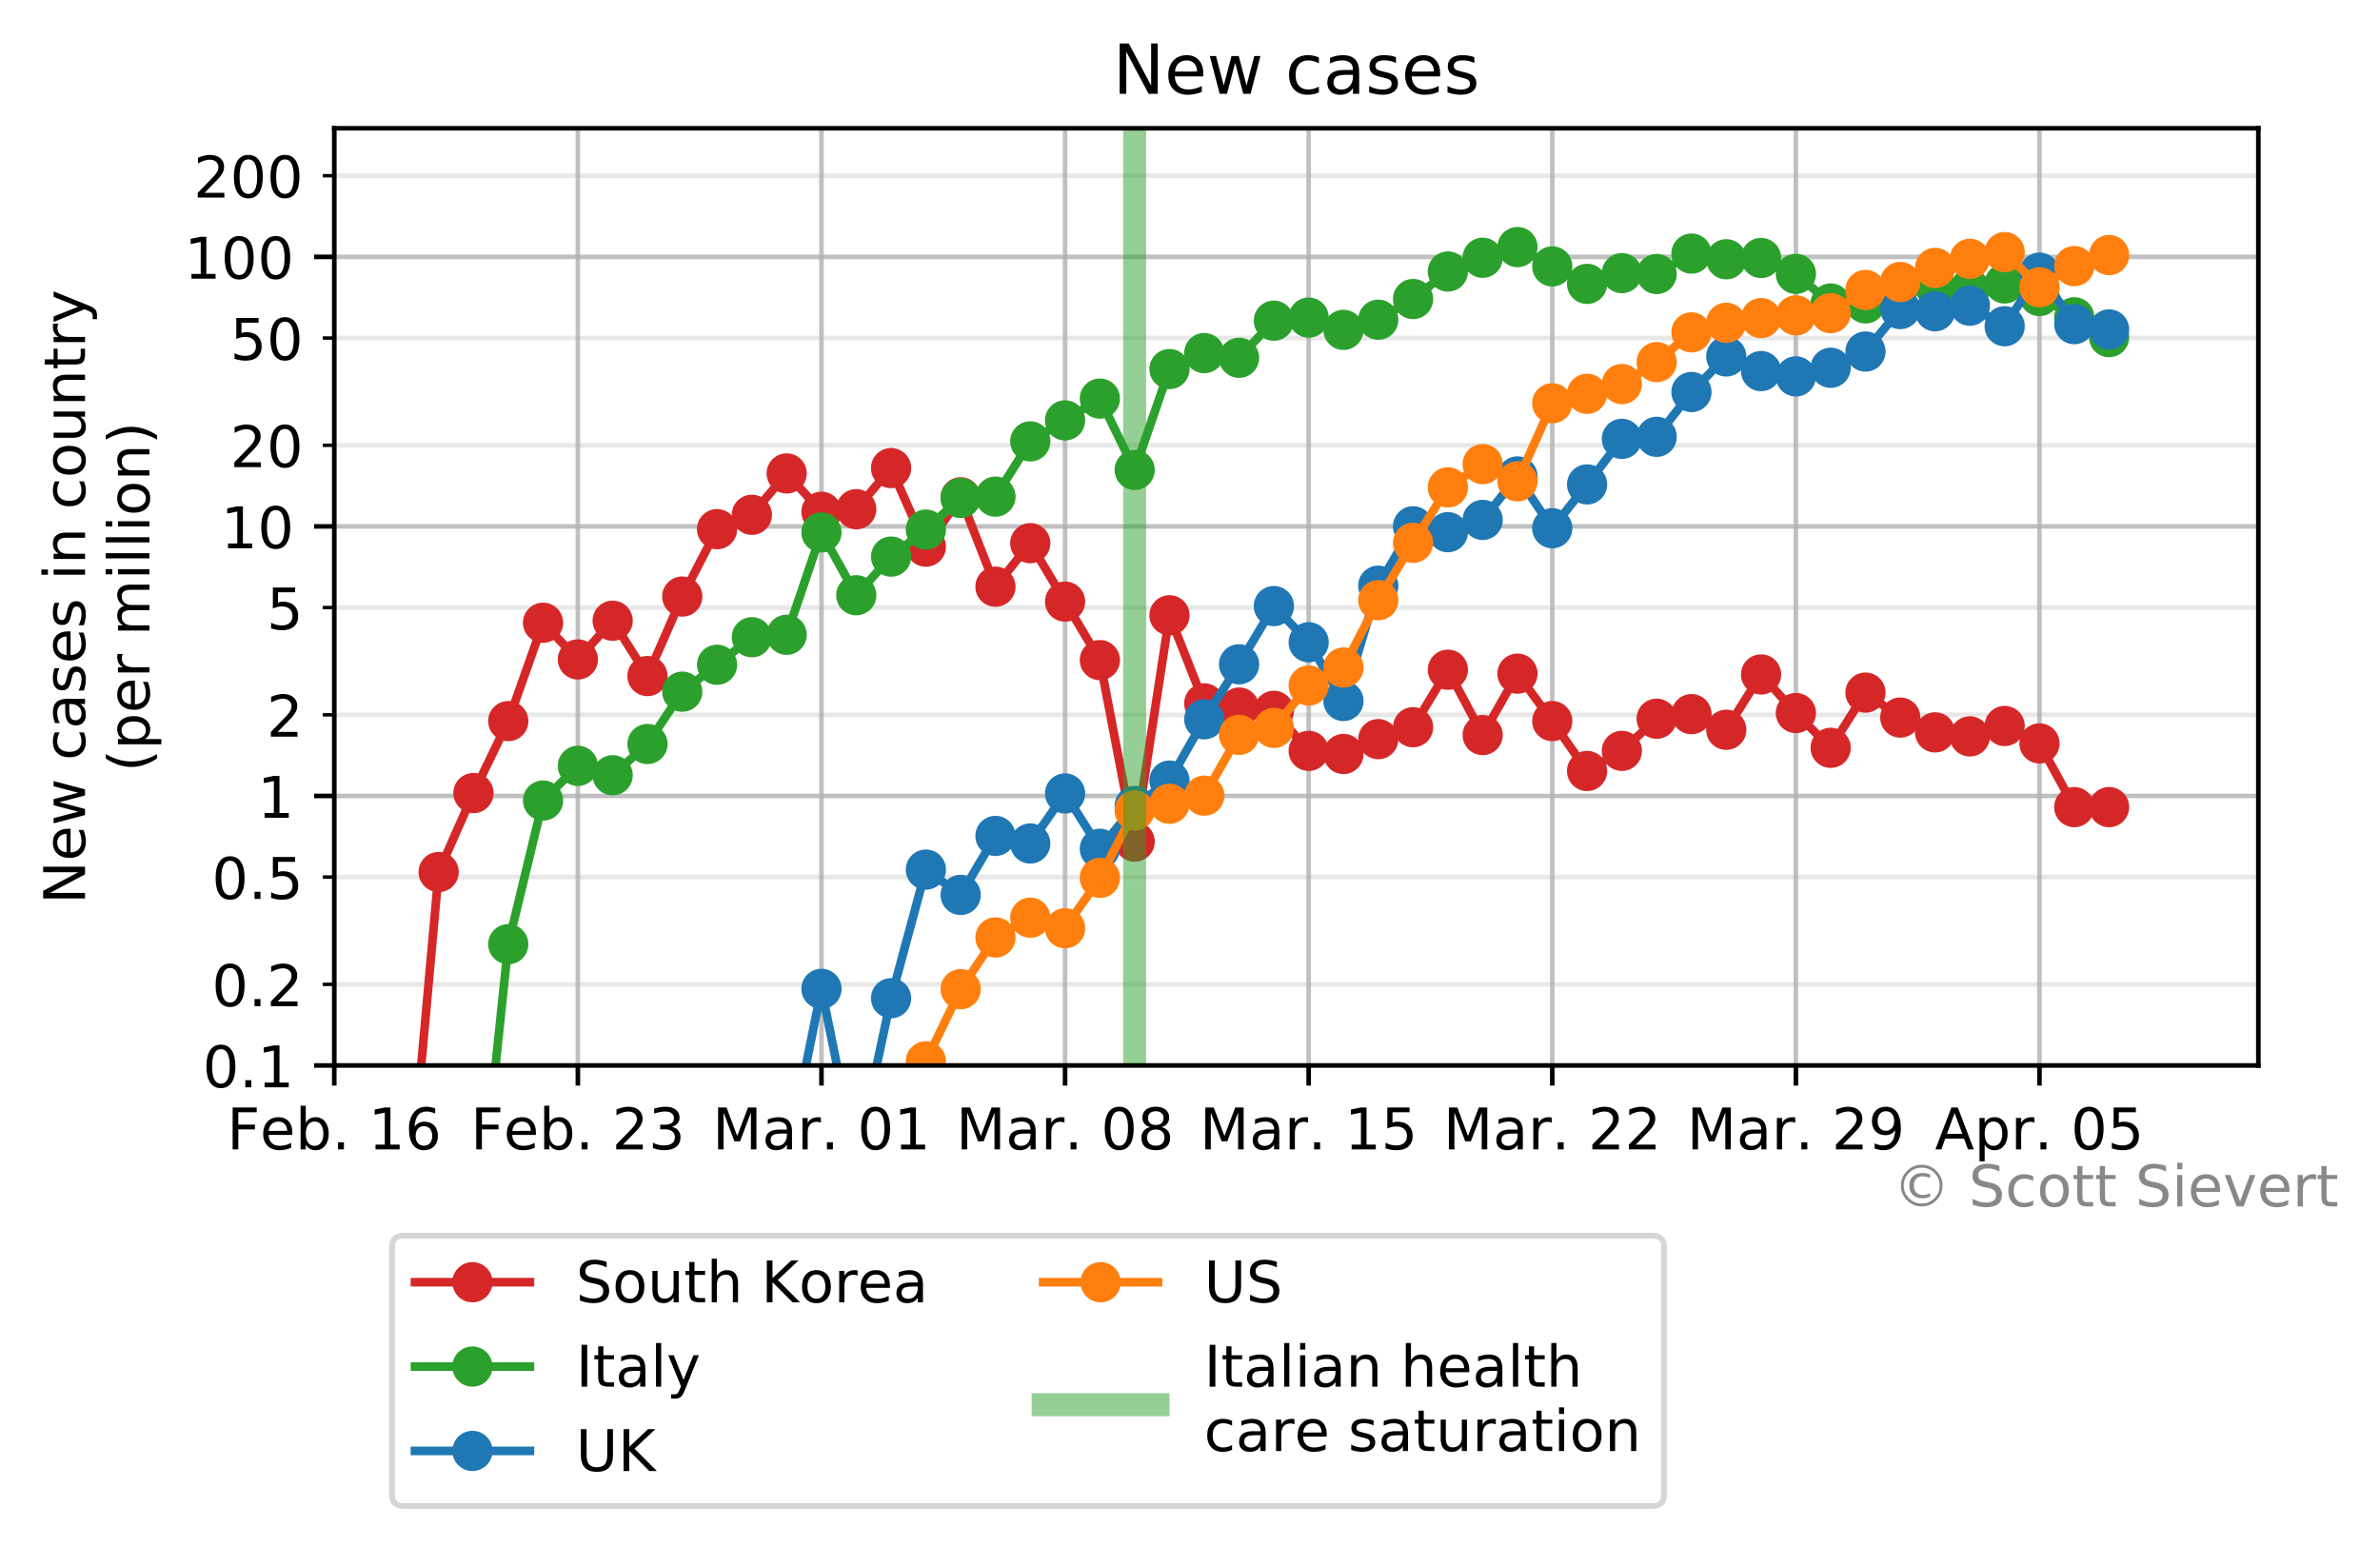 <?xml version="1.0" encoding="utf-8" standalone="no"?>
<!DOCTYPE svg PUBLIC "-//W3C//DTD SVG 1.1//EN"
  "http://www.w3.org/Graphics/SVG/1.1/DTD/svg11.dtd">
<!-- Created with matplotlib (https://matplotlib.org/) -->
<svg height="269.246pt" version="1.1" viewBox="0 0 414.128 269.246" width="414.128pt" xmlns="http://www.w3.org/2000/svg" xmlns:xlink="http://www.w3.org/1999/xlink">
 <defs>
  <style type="text/css">
*{stroke-linecap:butt;stroke-linejoin:round;}
  </style>
 </defs>
 <g id="figure_1">
  <g id="patch_1">
   <path d="M 0 269.246 
L 414.128 269.246 
L 414.128 0 
L 0 0 
z
" style="fill:#ffffff;"/>
  </g>
  <g id="axes_1">
   <g id="patch_2">
    <path d="M 58.163 185.398 
L 392.963 185.398 
L 392.963 22.318 
L 58.163 22.318 
z
" style="fill:#ffffff;"/>
   </g>
   <g id="matplotlib.axis_1">
    <g id="xtick_1">
     <g id="line2d_1">
      <path clip-path="url(#p40421b773a)" d="M 58.163 185.398 
L 58.163 22.318 
" style="fill:none;stroke:#b0b0b0;stroke-linecap:square;stroke-opacity:0.8;stroke-width:0.8;"/>
     </g>
     <g id="line2d_2">
      <defs>
       <path d="M 0 0 
L 0 3.5 
" id="mc378232add" style="stroke:#000000;stroke-width:0.8;"/>
      </defs>
      <g>
       <use style="stroke:#000000;stroke-width:0.8;" x="58.163" xlink:href="#mc378232add" y="185.398"/>
      </g>
     </g>
     <g id="text_1">
      <!-- Feb. 16 -->
      <defs>
       <path d="M 9.812 72.906 
L 51.703 72.906 
L 51.703 64.594 
L 19.672 64.594 
L 19.672 43.109 
L 48.578 43.109 
L 48.578 34.812 
L 19.672 34.812 
L 19.672 0 
L 9.812 0 
z
" id="DejaVuSans-70"/>
       <path d="M 56.203 29.594 
L 56.203 25.203 
L 14.891 25.203 
Q 15.484 15.922 20.484 11.062 
Q 25.484 6.203 34.422 6.203 
Q 39.594 6.203 44.453 7.469 
Q 49.312 8.734 54.109 11.281 
L 54.109 2.781 
Q 49.266 0.734 44.188 -0.344 
Q 39.109 -1.422 33.891 -1.422 
Q 20.797 -1.422 13.156 6.188 
Q 5.516 13.812 5.516 26.812 
Q 5.516 40.234 12.766 48.109 
Q 20.016 56 32.328 56 
Q 43.359 56 49.781 48.891 
Q 56.203 41.797 56.203 29.594 
z
M 47.219 32.234 
Q 47.125 39.594 43.094 43.984 
Q 39.062 48.391 32.422 48.391 
Q 24.906 48.391 20.391 44.141 
Q 15.875 39.891 15.188 32.172 
z
" id="DejaVuSans-101"/>
       <path d="M 48.688 27.297 
Q 48.688 37.203 44.609 42.844 
Q 40.531 48.484 33.406 48.484 
Q 26.266 48.484 22.188 42.844 
Q 18.109 37.203 18.109 27.297 
Q 18.109 17.391 22.188 11.75 
Q 26.266 6.109 33.406 6.109 
Q 40.531 6.109 44.609 11.75 
Q 48.688 17.391 48.688 27.297 
z
M 18.109 46.391 
Q 20.953 51.266 25.266 53.625 
Q 29.594 56 35.594 56 
Q 45.562 56 51.781 48.094 
Q 58.016 40.188 58.016 27.297 
Q 58.016 14.406 51.781 6.484 
Q 45.562 -1.422 35.594 -1.422 
Q 29.594 -1.422 25.266 0.953 
Q 20.953 3.328 18.109 8.203 
L 18.109 0 
L 9.078 0 
L 9.078 75.984 
L 18.109 75.984 
z
" id="DejaVuSans-98"/>
       <path d="M 10.688 12.406 
L 21 12.406 
L 21 0 
L 10.688 0 
z
" id="DejaVuSans-46"/>
       <path id="DejaVuSans-32"/>
       <path d="M 12.406 8.297 
L 28.516 8.297 
L 28.516 63.922 
L 10.984 60.406 
L 10.984 69.391 
L 28.422 72.906 
L 38.281 72.906 
L 38.281 8.297 
L 54.391 8.297 
L 54.391 0 
L 12.406 0 
z
" id="DejaVuSans-49"/>
       <path d="M 33.016 40.375 
Q 26.375 40.375 22.484 35.828 
Q 18.609 31.297 18.609 23.391 
Q 18.609 15.531 22.484 10.953 
Q 26.375 6.391 33.016 6.391 
Q 39.656 6.391 43.531 10.953 
Q 47.406 15.531 47.406 23.391 
Q 47.406 31.297 43.531 35.828 
Q 39.656 40.375 33.016 40.375 
z
M 52.594 71.297 
L 52.594 62.312 
Q 48.875 64.062 45.094 64.984 
Q 41.312 65.922 37.594 65.922 
Q 27.828 65.922 22.672 59.328 
Q 17.531 52.734 16.797 39.406 
Q 19.672 43.656 24.016 45.922 
Q 28.375 48.188 33.594 48.188 
Q 44.578 48.188 50.953 41.516 
Q 57.328 34.859 57.328 23.391 
Q 57.328 12.156 50.688 5.359 
Q 44.047 -1.422 33.016 -1.422 
Q 20.359 -1.422 13.672 8.266 
Q 6.984 17.969 6.984 36.375 
Q 6.984 53.656 15.188 63.938 
Q 23.391 74.219 37.203 74.219 
Q 40.922 74.219 44.703 73.484 
Q 48.484 72.75 52.594 71.297 
z
" id="DejaVuSans-54"/>
      </defs>
      <g transform="translate(39.5 199.997)scale(0.1 -0.1)">
       <use xlink:href="#DejaVuSans-70"/>
       <use x="57.441" xlink:href="#DejaVuSans-101"/>
       <use x="118.965" xlink:href="#DejaVuSans-98"/>
       <use x="182.441" xlink:href="#DejaVuSans-46"/>
       <use x="214.229" xlink:href="#DejaVuSans-32"/>
       <use x="246.016" xlink:href="#DejaVuSans-49"/>
       <use x="309.639" xlink:href="#DejaVuSans-54"/>
      </g>
     </g>
    </g>
    <g id="xtick_2">
     <g id="line2d_3">
      <path clip-path="url(#p40421b773a)" d="M 100.551 185.398 
L 100.551 22.318 
" style="fill:none;stroke:#b0b0b0;stroke-linecap:square;stroke-opacity:0.8;stroke-width:0.8;"/>
     </g>
     <g id="line2d_4">
      <g>
       <use style="stroke:#000000;stroke-width:0.8;" x="100.551" xlink:href="#mc378232add" y="185.398"/>
      </g>
     </g>
     <g id="text_2">
      <!-- Feb. 23 -->
      <defs>
       <path d="M 19.188 8.297 
L 53.609 8.297 
L 53.609 0 
L 7.328 0 
L 7.328 8.297 
Q 12.938 14.109 22.625 23.891 
Q 32.328 33.688 34.812 36.531 
Q 39.547 41.844 41.422 45.531 
Q 43.312 49.219 43.312 52.781 
Q 43.312 58.594 39.234 62.25 
Q 35.156 65.922 28.609 65.922 
Q 23.969 65.922 18.812 64.312 
Q 13.672 62.703 7.812 59.422 
L 7.812 69.391 
Q 13.766 71.781 18.938 73 
Q 24.125 74.219 28.422 74.219 
Q 39.75 74.219 46.484 68.547 
Q 53.219 62.891 53.219 53.422 
Q 53.219 48.922 51.531 44.891 
Q 49.859 40.875 45.406 35.406 
Q 44.188 33.984 37.641 27.219 
Q 31.109 20.453 19.188 8.297 
z
" id="DejaVuSans-50"/>
       <path d="M 40.578 39.312 
Q 47.656 37.797 51.625 33 
Q 55.609 28.219 55.609 21.188 
Q 55.609 10.406 48.188 4.484 
Q 40.766 -1.422 27.094 -1.422 
Q 22.516 -1.422 17.656 -0.516 
Q 12.797 0.391 7.625 2.203 
L 7.625 11.719 
Q 11.719 9.328 16.594 8.109 
Q 21.484 6.891 26.812 6.891 
Q 36.078 6.891 40.938 10.547 
Q 45.797 14.203 45.797 21.188 
Q 45.797 27.641 41.281 31.266 
Q 36.766 34.906 28.719 34.906 
L 20.219 34.906 
L 20.219 43.016 
L 29.109 43.016 
Q 36.375 43.016 40.234 45.922 
Q 44.094 48.828 44.094 54.297 
Q 44.094 59.906 40.109 62.906 
Q 36.141 65.922 28.719 65.922 
Q 24.656 65.922 20.016 65.031 
Q 15.375 64.156 9.812 62.312 
L 9.812 71.094 
Q 15.438 72.656 20.344 73.438 
Q 25.25 74.219 29.594 74.219 
Q 40.828 74.219 47.359 69.109 
Q 53.906 64.016 53.906 55.328 
Q 53.906 49.266 50.438 45.094 
Q 46.969 40.922 40.578 39.312 
z
" id="DejaVuSans-51"/>
      </defs>
      <g transform="translate(81.888 199.997)scale(0.1 -0.1)">
       <use xlink:href="#DejaVuSans-70"/>
       <use x="57.441" xlink:href="#DejaVuSans-101"/>
       <use x="118.965" xlink:href="#DejaVuSans-98"/>
       <use x="182.441" xlink:href="#DejaVuSans-46"/>
       <use x="214.229" xlink:href="#DejaVuSans-32"/>
       <use x="246.016" xlink:href="#DejaVuSans-50"/>
       <use x="309.639" xlink:href="#DejaVuSans-51"/>
      </g>
     </g>
    </g>
    <g id="xtick_3">
     <g id="line2d_5">
      <path clip-path="url(#p40421b773a)" d="M 142.938 185.398 
L 142.938 22.318 
" style="fill:none;stroke:#b0b0b0;stroke-linecap:square;stroke-opacity:0.8;stroke-width:0.8;"/>
     </g>
     <g id="line2d_6">
      <g>
       <use style="stroke:#000000;stroke-width:0.8;" x="142.938" xlink:href="#mc378232add" y="185.398"/>
      </g>
     </g>
     <g id="text_3">
      <!-- Mar. 01 -->
      <defs>
       <path d="M 9.812 72.906 
L 24.516 72.906 
L 43.109 23.297 
L 61.812 72.906 
L 76.516 72.906 
L 76.516 0 
L 66.891 0 
L 66.891 64.016 
L 48.094 14.016 
L 38.188 14.016 
L 19.391 64.016 
L 19.391 0 
L 9.812 0 
z
" id="DejaVuSans-77"/>
       <path d="M 34.281 27.484 
Q 23.391 27.484 19.188 25 
Q 14.984 22.516 14.984 16.5 
Q 14.984 11.719 18.141 8.906 
Q 21.297 6.109 26.703 6.109 
Q 34.188 6.109 38.703 11.406 
Q 43.219 16.703 43.219 25.484 
L 43.219 27.484 
z
M 52.203 31.203 
L 52.203 0 
L 43.219 0 
L 43.219 8.297 
Q 40.141 3.328 35.547 0.953 
Q 30.953 -1.422 24.312 -1.422 
Q 15.922 -1.422 10.953 3.297 
Q 6 8.016 6 15.922 
Q 6 25.141 12.172 29.828 
Q 18.359 34.516 30.609 34.516 
L 43.219 34.516 
L 43.219 35.406 
Q 43.219 41.609 39.141 45 
Q 35.062 48.391 27.688 48.391 
Q 23 48.391 18.547 47.266 
Q 14.109 46.141 10.016 43.891 
L 10.016 52.203 
Q 14.938 54.109 19.578 55.047 
Q 24.219 56 28.609 56 
Q 40.484 56 46.344 49.844 
Q 52.203 43.703 52.203 31.203 
z
" id="DejaVuSans-97"/>
       <path d="M 41.109 46.297 
Q 39.594 47.172 37.812 47.578 
Q 36.031 48 33.891 48 
Q 26.266 48 22.188 43.047 
Q 18.109 38.094 18.109 28.812 
L 18.109 0 
L 9.078 0 
L 9.078 54.688 
L 18.109 54.688 
L 18.109 46.188 
Q 20.953 51.172 25.484 53.578 
Q 30.031 56 36.531 56 
Q 37.453 56 38.578 55.875 
Q 39.703 55.766 41.062 55.516 
z
" id="DejaVuSans-114"/>
       <path d="M 31.781 66.406 
Q 24.172 66.406 20.328 58.906 
Q 16.5 51.422 16.5 36.375 
Q 16.5 21.391 20.328 13.891 
Q 24.172 6.391 31.781 6.391 
Q 39.453 6.391 43.281 13.891 
Q 47.125 21.391 47.125 36.375 
Q 47.125 51.422 43.281 58.906 
Q 39.453 66.406 31.781 66.406 
z
M 31.781 74.219 
Q 44.047 74.219 50.516 64.516 
Q 56.984 54.828 56.984 36.375 
Q 56.984 17.969 50.516 8.266 
Q 44.047 -1.422 31.781 -1.422 
Q 19.531 -1.422 13.062 8.266 
Q 6.594 17.969 6.594 36.375 
Q 6.594 54.828 13.062 64.516 
Q 19.531 74.219 31.781 74.219 
z
" id="DejaVuSans-48"/>
      </defs>
      <g transform="translate(123.971 199.997)scale(0.1 -0.1)">
       <use xlink:href="#DejaVuSans-77"/>
       <use x="86.279" xlink:href="#DejaVuSans-97"/>
       <use x="147.559" xlink:href="#DejaVuSans-114"/>
       <use x="188.531" xlink:href="#DejaVuSans-46"/>
       <use x="220.318" xlink:href="#DejaVuSans-32"/>
       <use x="252.105" xlink:href="#DejaVuSans-48"/>
       <use x="315.729" xlink:href="#DejaVuSans-49"/>
      </g>
     </g>
    </g>
    <g id="xtick_4">
     <g id="line2d_7">
      <path clip-path="url(#p40421b773a)" d="M 185.326 185.398 
L 185.326 22.318 
" style="fill:none;stroke:#b0b0b0;stroke-linecap:square;stroke-opacity:0.8;stroke-width:0.8;"/>
     </g>
     <g id="line2d_8">
      <g>
       <use style="stroke:#000000;stroke-width:0.8;" x="185.326" xlink:href="#mc378232add" y="185.398"/>
      </g>
     </g>
     <g id="text_4">
      <!-- Mar. 08 -->
      <defs>
       <path d="M 31.781 34.625 
Q 24.75 34.625 20.719 30.859 
Q 16.703 27.094 16.703 20.516 
Q 16.703 13.922 20.719 10.156 
Q 24.75 6.391 31.781 6.391 
Q 38.812 6.391 42.859 10.172 
Q 46.922 13.969 46.922 20.516 
Q 46.922 27.094 42.891 30.859 
Q 38.875 34.625 31.781 34.625 
z
M 21.922 38.812 
Q 15.578 40.375 12.031 44.719 
Q 8.5 49.078 8.5 55.328 
Q 8.5 64.062 14.719 69.141 
Q 20.953 74.219 31.781 74.219 
Q 42.672 74.219 48.875 69.141 
Q 55.078 64.062 55.078 55.328 
Q 55.078 49.078 51.531 44.719 
Q 48 40.375 41.703 38.812 
Q 48.828 37.156 52.797 32.312 
Q 56.781 27.484 56.781 20.516 
Q 56.781 9.906 50.312 4.234 
Q 43.844 -1.422 31.781 -1.422 
Q 19.734 -1.422 13.25 4.234 
Q 6.781 9.906 6.781 20.516 
Q 6.781 27.484 10.781 32.312 
Q 14.797 37.156 21.922 38.812 
z
M 18.312 54.391 
Q 18.312 48.734 21.844 45.562 
Q 25.391 42.391 31.781 42.391 
Q 38.141 42.391 41.719 45.562 
Q 45.312 48.734 45.312 54.391 
Q 45.312 60.062 41.719 63.234 
Q 38.141 66.406 31.781 66.406 
Q 25.391 66.406 21.844 63.234 
Q 18.312 60.062 18.312 54.391 
z
" id="DejaVuSans-56"/>
      </defs>
      <g transform="translate(166.358 199.997)scale(0.1 -0.1)">
       <use xlink:href="#DejaVuSans-77"/>
       <use x="86.279" xlink:href="#DejaVuSans-97"/>
       <use x="147.559" xlink:href="#DejaVuSans-114"/>
       <use x="188.531" xlink:href="#DejaVuSans-46"/>
       <use x="220.318" xlink:href="#DejaVuSans-32"/>
       <use x="252.105" xlink:href="#DejaVuSans-48"/>
       <use x="315.729" xlink:href="#DejaVuSans-56"/>
      </g>
     </g>
    </g>
    <g id="xtick_5">
     <g id="line2d_9">
      <path clip-path="url(#p40421b773a)" d="M 227.713 185.398 
L 227.713 22.318 
" style="fill:none;stroke:#b0b0b0;stroke-linecap:square;stroke-opacity:0.8;stroke-width:0.8;"/>
     </g>
     <g id="line2d_10">
      <g>
       <use style="stroke:#000000;stroke-width:0.8;" x="227.713" xlink:href="#mc378232add" y="185.398"/>
      </g>
     </g>
     <g id="text_5">
      <!-- Mar. 15 -->
      <defs>
       <path d="M 10.797 72.906 
L 49.516 72.906 
L 49.516 64.594 
L 19.828 64.594 
L 19.828 46.734 
Q 21.969 47.469 24.109 47.828 
Q 26.266 48.188 28.422 48.188 
Q 40.625 48.188 47.75 41.5 
Q 54.891 34.812 54.891 23.391 
Q 54.891 11.625 47.562 5.094 
Q 40.234 -1.422 26.906 -1.422 
Q 22.312 -1.422 17.547 -0.641 
Q 12.797 0.141 7.719 1.703 
L 7.719 11.625 
Q 12.109 9.234 16.797 8.062 
Q 21.484 6.891 26.703 6.891 
Q 35.156 6.891 40.078 11.328 
Q 45.016 15.766 45.016 23.391 
Q 45.016 31 40.078 35.438 
Q 35.156 39.891 26.703 39.891 
Q 22.75 39.891 18.812 39.016 
Q 14.891 38.141 10.797 36.281 
z
" id="DejaVuSans-53"/>
      </defs>
      <g transform="translate(208.746 199.997)scale(0.1 -0.1)">
       <use xlink:href="#DejaVuSans-77"/>
       <use x="86.279" xlink:href="#DejaVuSans-97"/>
       <use x="147.559" xlink:href="#DejaVuSans-114"/>
       <use x="188.531" xlink:href="#DejaVuSans-46"/>
       <use x="220.318" xlink:href="#DejaVuSans-32"/>
       <use x="252.105" xlink:href="#DejaVuSans-49"/>
       <use x="315.729" xlink:href="#DejaVuSans-53"/>
      </g>
     </g>
    </g>
    <g id="xtick_6">
     <g id="line2d_11">
      <path clip-path="url(#p40421b773a)" d="M 270.1 185.398 
L 270.1 22.318 
" style="fill:none;stroke:#b0b0b0;stroke-linecap:square;stroke-opacity:0.8;stroke-width:0.8;"/>
     </g>
     <g id="line2d_12">
      <g>
       <use style="stroke:#000000;stroke-width:0.8;" x="270.1" xlink:href="#mc378232add" y="185.398"/>
      </g>
     </g>
     <g id="text_6">
      <!-- Mar. 22 -->
      <g transform="translate(251.133 199.997)scale(0.1 -0.1)">
       <use xlink:href="#DejaVuSans-77"/>
       <use x="86.279" xlink:href="#DejaVuSans-97"/>
       <use x="147.559" xlink:href="#DejaVuSans-114"/>
       <use x="188.531" xlink:href="#DejaVuSans-46"/>
       <use x="220.318" xlink:href="#DejaVuSans-32"/>
       <use x="252.105" xlink:href="#DejaVuSans-50"/>
       <use x="315.729" xlink:href="#DejaVuSans-50"/>
      </g>
     </g>
    </g>
    <g id="xtick_7">
     <g id="line2d_13">
      <path clip-path="url(#p40421b773a)" d="M 312.488 185.398 
L 312.488 22.318 
" style="fill:none;stroke:#b0b0b0;stroke-linecap:square;stroke-opacity:0.8;stroke-width:0.8;"/>
     </g>
     <g id="line2d_14">
      <g>
       <use style="stroke:#000000;stroke-width:0.8;" x="312.488" xlink:href="#mc378232add" y="185.398"/>
      </g>
     </g>
     <g id="text_7">
      <!-- Mar. 29 -->
      <defs>
       <path d="M 10.984 1.516 
L 10.984 10.5 
Q 14.703 8.734 18.5 7.812 
Q 22.312 6.891 25.984 6.891 
Q 35.75 6.891 40.891 13.453 
Q 46.047 20.016 46.781 33.406 
Q 43.953 29.203 39.594 26.953 
Q 35.25 24.703 29.984 24.703 
Q 19.047 24.703 12.672 31.312 
Q 6.297 37.938 6.297 49.422 
Q 6.297 60.641 12.938 67.422 
Q 19.578 74.219 30.609 74.219 
Q 43.266 74.219 49.922 64.516 
Q 56.594 54.828 56.594 36.375 
Q 56.594 19.141 48.406 8.859 
Q 40.234 -1.422 26.422 -1.422 
Q 22.703 -1.422 18.891 -0.688 
Q 15.094 0.047 10.984 1.516 
z
M 30.609 32.422 
Q 37.25 32.422 41.125 36.953 
Q 45.016 41.5 45.016 49.422 
Q 45.016 57.281 41.125 61.844 
Q 37.25 66.406 30.609 66.406 
Q 23.969 66.406 20.094 61.844 
Q 16.219 57.281 16.219 49.422 
Q 16.219 41.5 20.094 36.953 
Q 23.969 32.422 30.609 32.422 
z
" id="DejaVuSans-57"/>
      </defs>
      <g transform="translate(293.52 199.997)scale(0.1 -0.1)">
       <use xlink:href="#DejaVuSans-77"/>
       <use x="86.279" xlink:href="#DejaVuSans-97"/>
       <use x="147.559" xlink:href="#DejaVuSans-114"/>
       <use x="188.531" xlink:href="#DejaVuSans-46"/>
       <use x="220.318" xlink:href="#DejaVuSans-32"/>
       <use x="252.105" xlink:href="#DejaVuSans-50"/>
       <use x="315.729" xlink:href="#DejaVuSans-57"/>
      </g>
     </g>
    </g>
    <g id="xtick_8">
     <g id="line2d_15">
      <path clip-path="url(#p40421b773a)" d="M 354.875 185.398 
L 354.875 22.318 
" style="fill:none;stroke:#b0b0b0;stroke-linecap:square;stroke-opacity:0.8;stroke-width:0.8;"/>
     </g>
     <g id="line2d_16">
      <g>
       <use style="stroke:#000000;stroke-width:0.8;" x="354.875" xlink:href="#mc378232add" y="185.398"/>
      </g>
     </g>
     <g id="text_8">
      <!-- Apr. 05 -->
      <defs>
       <path d="M 34.188 63.188 
L 20.797 26.906 
L 47.609 26.906 
z
M 28.609 72.906 
L 39.797 72.906 
L 67.578 0 
L 57.328 0 
L 50.688 18.703 
L 17.828 18.703 
L 11.188 0 
L 0.781 0 
z
" id="DejaVuSans-65"/>
       <path d="M 18.109 8.203 
L 18.109 -20.797 
L 9.078 -20.797 
L 9.078 54.688 
L 18.109 54.688 
L 18.109 46.391 
Q 20.953 51.266 25.266 53.625 
Q 29.594 56 35.594 56 
Q 45.562 56 51.781 48.094 
Q 58.016 40.188 58.016 27.297 
Q 58.016 14.406 51.781 6.484 
Q 45.562 -1.422 35.594 -1.422 
Q 29.594 -1.422 25.266 0.953 
Q 20.953 3.328 18.109 8.203 
z
M 48.688 27.297 
Q 48.688 37.203 44.609 42.844 
Q 40.531 48.484 33.406 48.484 
Q 26.266 48.484 22.188 42.844 
Q 18.109 37.203 18.109 27.297 
Q 18.109 17.391 22.188 11.75 
Q 26.266 6.109 33.406 6.109 
Q 40.531 6.109 44.609 11.75 
Q 48.688 17.391 48.688 27.297 
z
" id="DejaVuSans-112"/>
      </defs>
      <g transform="translate(336.691 199.997)scale(0.1 -0.1)">
       <use xlink:href="#DejaVuSans-65"/>
       <use x="68.408" xlink:href="#DejaVuSans-112"/>
       <use x="131.885" xlink:href="#DejaVuSans-114"/>
       <use x="172.857" xlink:href="#DejaVuSans-46"/>
       <use x="204.645" xlink:href="#DejaVuSans-32"/>
       <use x="236.432" xlink:href="#DejaVuSans-48"/>
       <use x="300.055" xlink:href="#DejaVuSans-53"/>
      </g>
     </g>
    </g>
   </g>
   <g id="matplotlib.axis_2">
    <g id="ytick_1">
     <g id="line2d_17">
      <path clip-path="url(#p40421b773a)" d="M 58.163 185.398 
L 392.963 185.398 
" style="fill:none;stroke:#b0b0b0;stroke-linecap:square;stroke-opacity:0.8;stroke-width:0.8;"/>
     </g>
     <g id="line2d_18">
      <defs>
       <path d="M 0 0 
L -3.5 0 
" id="mc759672680" style="stroke:#000000;stroke-width:0.8;"/>
      </defs>
      <g>
       <use style="stroke:#000000;stroke-width:0.8;" x="58.163" xlink:href="#mc759672680" y="185.398"/>
      </g>
     </g>
     <g id="text_9">
      <!-- 0.1 -->
      <g transform="translate(35.26 189.197)scale(0.1 -0.1)">
       <use xlink:href="#DejaVuSans-48"/>
       <use x="63.623" xlink:href="#DejaVuSans-46"/>
       <use x="95.41" xlink:href="#DejaVuSans-49"/>
      </g>
     </g>
    </g>
    <g id="ytick_2">
     <g id="line2d_19">
      <path clip-path="url(#p40421b773a)" d="M 58.163 138.497 
L 392.963 138.497 
" style="fill:none;stroke:#b0b0b0;stroke-linecap:square;stroke-opacity:0.8;stroke-width:0.8;"/>
     </g>
     <g id="line2d_20">
      <g>
       <use style="stroke:#000000;stroke-width:0.8;" x="58.163" xlink:href="#mc759672680" y="138.497"/>
      </g>
     </g>
     <g id="text_10">
      <!-- 1 -->
      <g transform="translate(44.801 142.296)scale(0.1 -0.1)">
       <use xlink:href="#DejaVuSans-49"/>
      </g>
     </g>
    </g>
    <g id="ytick_3">
     <g id="line2d_21">
      <path clip-path="url(#p40421b773a)" d="M 58.163 91.596 
L 392.963 91.596 
" style="fill:none;stroke:#b0b0b0;stroke-linecap:square;stroke-opacity:0.8;stroke-width:0.8;"/>
     </g>
     <g id="line2d_22">
      <g>
       <use style="stroke:#000000;stroke-width:0.8;" x="58.163" xlink:href="#mc759672680" y="91.596"/>
      </g>
     </g>
     <g id="text_11">
      <!-- 10 -->
      <g transform="translate(38.438 95.396)scale(0.1 -0.1)">
       <use xlink:href="#DejaVuSans-49"/>
       <use x="63.623" xlink:href="#DejaVuSans-48"/>
      </g>
     </g>
    </g>
    <g id="ytick_4">
     <g id="line2d_23">
      <path clip-path="url(#p40421b773a)" d="M 58.163 44.696 
L 392.963 44.696 
" style="fill:none;stroke:#b0b0b0;stroke-linecap:square;stroke-opacity:0.8;stroke-width:0.8;"/>
     </g>
     <g id="line2d_24">
      <g>
       <use style="stroke:#000000;stroke-width:0.8;" x="58.163" xlink:href="#mc759672680" y="44.696"/>
      </g>
     </g>
     <g id="text_12">
      <!-- 100 -->
      <g transform="translate(32.076 48.495)scale(0.1 -0.1)">
       <use xlink:href="#DejaVuSans-49"/>
       <use x="63.623" xlink:href="#DejaVuSans-48"/>
       <use x="127.246" xlink:href="#DejaVuSans-48"/>
      </g>
     </g>
    </g>
    <g id="ytick_5">
     <g id="line2d_25">
      <path clip-path="url(#p40421b773a)" d="M 58.163 171.28 
L 392.963 171.28 
" style="fill:none;stroke:#b0b0b0;stroke-linecap:square;stroke-opacity:0.3;stroke-width:0.8;"/>
     </g>
     <g id="line2d_26">
      <defs>
       <path d="M 0 0 
L -2 0 
" id="mb6cc0122ef" style="stroke:#000000;stroke-width:0.6;"/>
      </defs>
      <g>
       <use style="stroke:#000000;stroke-width:0.6;" x="58.163" xlink:href="#mb6cc0122ef" y="171.28"/>
      </g>
     </g>
     <g id="text_13">
      <!-- 0.2 -->
      <g transform="translate(36.86 175.079)scale(0.1 -0.1)">
       <use xlink:href="#DejaVuSans-48"/>
       <use x="63.623" xlink:href="#DejaVuSans-46"/>
       <use x="95.41" xlink:href="#DejaVuSans-50"/>
      </g>
     </g>
    </g>
    <g id="ytick_6">
     <g id="line2d_27">
      <path clip-path="url(#p40421b773a)" d="M 58.163 152.616 
L 392.963 152.616 
" style="fill:none;stroke:#b0b0b0;stroke-linecap:square;stroke-opacity:0.3;stroke-width:0.8;"/>
     </g>
     <g id="line2d_28">
      <g>
       <use style="stroke:#000000;stroke-width:0.6;" x="58.163" xlink:href="#mb6cc0122ef" y="152.616"/>
      </g>
     </g>
     <g id="text_14">
      <!-- 0.5 -->
      <g transform="translate(36.86 156.415)scale(0.1 -0.1)">
       <use xlink:href="#DejaVuSans-48"/>
       <use x="63.623" xlink:href="#DejaVuSans-46"/>
       <use x="95.41" xlink:href="#DejaVuSans-53"/>
      </g>
     </g>
    </g>
    <g id="ytick_7">
     <g id="line2d_29">
      <path clip-path="url(#p40421b773a)" d="M 58.163 124.379 
L 392.963 124.379 
" style="fill:none;stroke:#b0b0b0;stroke-linecap:square;stroke-opacity:0.3;stroke-width:0.8;"/>
     </g>
     <g id="line2d_30">
      <g>
       <use style="stroke:#000000;stroke-width:0.6;" x="58.163" xlink:href="#mb6cc0122ef" y="124.379"/>
      </g>
     </g>
     <g id="text_15">
      <!-- 2 -->
      <g transform="translate(46.401 128.178)scale(0.1 -0.1)">
       <use xlink:href="#DejaVuSans-50"/>
      </g>
     </g>
    </g>
    <g id="ytick_8">
     <g id="line2d_31">
      <path clip-path="url(#p40421b773a)" d="M 58.163 105.715 
L 392.963 105.715 
" style="fill:none;stroke:#b0b0b0;stroke-linecap:square;stroke-opacity:0.3;stroke-width:0.8;"/>
     </g>
     <g id="line2d_32">
      <g>
       <use style="stroke:#000000;stroke-width:0.6;" x="58.163" xlink:href="#mb6cc0122ef" y="105.715"/>
      </g>
     </g>
     <g id="text_16">
      <!-- 5 -->
      <g transform="translate(46.401 109.514)scale(0.1 -0.1)">
       <use xlink:href="#DejaVuSans-53"/>
      </g>
     </g>
    </g>
    <g id="ytick_9">
     <g id="line2d_33">
      <path clip-path="url(#p40421b773a)" d="M 58.163 77.478 
L 392.963 77.478 
" style="fill:none;stroke:#b0b0b0;stroke-linecap:square;stroke-opacity:0.3;stroke-width:0.8;"/>
     </g>
     <g id="line2d_34">
      <g>
       <use style="stroke:#000000;stroke-width:0.6;" x="58.163" xlink:href="#mb6cc0122ef" y="77.478"/>
      </g>
     </g>
     <g id="text_17">
      <!-- 20 -->
      <g transform="translate(40.038 81.277)scale(0.1 -0.1)">
       <use xlink:href="#DejaVuSans-50"/>
       <use x="63.623" xlink:href="#DejaVuSans-48"/>
      </g>
     </g>
    </g>
    <g id="ytick_10">
     <g id="line2d_35">
      <path clip-path="url(#p40421b773a)" d="M 58.163 58.814 
L 392.963 58.814 
" style="fill:none;stroke:#b0b0b0;stroke-linecap:square;stroke-opacity:0.3;stroke-width:0.8;"/>
     </g>
     <g id="line2d_36">
      <g>
       <use style="stroke:#000000;stroke-width:0.6;" x="58.163" xlink:href="#mb6cc0122ef" y="58.814"/>
      </g>
     </g>
     <g id="text_18">
      <!-- 50 -->
      <g transform="translate(40.038 62.613)scale(0.1 -0.1)">
       <use xlink:href="#DejaVuSans-53"/>
       <use x="63.623" xlink:href="#DejaVuSans-48"/>
      </g>
     </g>
    </g>
    <g id="ytick_11">
     <g id="line2d_37">
      <path clip-path="url(#p40421b773a)" d="M 58.163 30.577 
L 392.963 30.577 
" style="fill:none;stroke:#b0b0b0;stroke-linecap:square;stroke-opacity:0.3;stroke-width:0.8;"/>
     </g>
     <g id="line2d_38">
      <g>
       <use style="stroke:#000000;stroke-width:0.6;" x="58.163" xlink:href="#mb6cc0122ef" y="30.577"/>
      </g>
     </g>
     <g id="text_19">
      <!-- 200 -->
      <g transform="translate(33.676 34.376)scale(0.1 -0.1)">
       <use xlink:href="#DejaVuSans-50"/>
       <use x="63.623" xlink:href="#DejaVuSans-48"/>
       <use x="127.246" xlink:href="#DejaVuSans-48"/>
      </g>
     </g>
    </g>
    <g id="text_20">
     <!-- New cases in country -->
     <defs>
      <path d="M 9.812 72.906 
L 23.094 72.906 
L 55.422 11.922 
L 55.422 72.906 
L 64.984 72.906 
L 64.984 0 
L 51.703 0 
L 19.391 60.984 
L 19.391 0 
L 9.812 0 
z
" id="DejaVuSans-78"/>
      <path d="M 4.203 54.688 
L 13.188 54.688 
L 24.422 12.016 
L 35.594 54.688 
L 46.188 54.688 
L 57.422 12.016 
L 68.609 54.688 
L 77.594 54.688 
L 63.281 0 
L 52.688 0 
L 40.922 44.828 
L 29.109 0 
L 18.5 0 
z
" id="DejaVuSans-119"/>
      <path d="M 48.781 52.594 
L 48.781 44.188 
Q 44.969 46.297 41.141 47.344 
Q 37.312 48.391 33.406 48.391 
Q 24.656 48.391 19.812 42.844 
Q 14.984 37.312 14.984 27.297 
Q 14.984 17.281 19.812 11.734 
Q 24.656 6.203 33.406 6.203 
Q 37.312 6.203 41.141 7.25 
Q 44.969 8.297 48.781 10.406 
L 48.781 2.094 
Q 45.016 0.344 40.984 -0.531 
Q 36.969 -1.422 32.422 -1.422 
Q 20.062 -1.422 12.781 6.344 
Q 5.516 14.109 5.516 27.297 
Q 5.516 40.672 12.859 48.328 
Q 20.219 56 33.016 56 
Q 37.156 56 41.109 55.141 
Q 45.062 54.297 48.781 52.594 
z
" id="DejaVuSans-99"/>
      <path d="M 44.281 53.078 
L 44.281 44.578 
Q 40.484 46.531 36.375 47.5 
Q 32.281 48.484 27.875 48.484 
Q 21.188 48.484 17.844 46.438 
Q 14.5 44.391 14.5 40.281 
Q 14.5 37.156 16.891 35.375 
Q 19.281 33.594 26.516 31.984 
L 29.594 31.297 
Q 39.156 29.25 43.188 25.516 
Q 47.219 21.781 47.219 15.094 
Q 47.219 7.469 41.188 3.016 
Q 35.156 -1.422 24.609 -1.422 
Q 20.219 -1.422 15.453 -0.562 
Q 10.688 0.297 5.422 2 
L 5.422 11.281 
Q 10.406 8.688 15.234 7.391 
Q 20.062 6.109 24.812 6.109 
Q 31.156 6.109 34.562 8.281 
Q 37.984 10.453 37.984 14.406 
Q 37.984 18.062 35.516 20.016 
Q 33.062 21.969 24.703 23.781 
L 21.578 24.516 
Q 13.234 26.266 9.516 29.906 
Q 5.812 33.547 5.812 39.891 
Q 5.812 47.609 11.281 51.797 
Q 16.75 56 26.812 56 
Q 31.781 56 36.172 55.266 
Q 40.578 54.547 44.281 53.078 
z
" id="DejaVuSans-115"/>
      <path d="M 9.422 54.688 
L 18.406 54.688 
L 18.406 0 
L 9.422 0 
z
M 9.422 75.984 
L 18.406 75.984 
L 18.406 64.594 
L 9.422 64.594 
z
" id="DejaVuSans-105"/>
      <path d="M 54.891 33.016 
L 54.891 0 
L 45.906 0 
L 45.906 32.719 
Q 45.906 40.484 42.875 44.328 
Q 39.844 48.188 33.797 48.188 
Q 26.516 48.188 22.312 43.547 
Q 18.109 38.922 18.109 30.906 
L 18.109 0 
L 9.078 0 
L 9.078 54.688 
L 18.109 54.688 
L 18.109 46.188 
Q 21.344 51.125 25.703 53.562 
Q 30.078 56 35.797 56 
Q 45.219 56 50.047 50.172 
Q 54.891 44.344 54.891 33.016 
z
" id="DejaVuSans-110"/>
      <path d="M 30.609 48.391 
Q 23.391 48.391 19.188 42.75 
Q 14.984 37.109 14.984 27.297 
Q 14.984 17.484 19.156 11.844 
Q 23.344 6.203 30.609 6.203 
Q 37.797 6.203 41.984 11.859 
Q 46.188 17.531 46.188 27.297 
Q 46.188 37.016 41.984 42.703 
Q 37.797 48.391 30.609 48.391 
z
M 30.609 56 
Q 42.328 56 49.016 48.375 
Q 55.719 40.766 55.719 27.297 
Q 55.719 13.875 49.016 6.219 
Q 42.328 -1.422 30.609 -1.422 
Q 18.844 -1.422 12.172 6.219 
Q 5.516 13.875 5.516 27.297 
Q 5.516 40.766 12.172 48.375 
Q 18.844 56 30.609 56 
z
" id="DejaVuSans-111"/>
      <path d="M 8.5 21.578 
L 8.5 54.688 
L 17.484 54.688 
L 17.484 21.922 
Q 17.484 14.156 20.5 10.266 
Q 23.531 6.391 29.594 6.391 
Q 36.859 6.391 41.078 11.031 
Q 45.312 15.672 45.312 23.688 
L 45.312 54.688 
L 54.297 54.688 
L 54.297 0 
L 45.312 0 
L 45.312 8.406 
Q 42.047 3.422 37.719 1 
Q 33.406 -1.422 27.688 -1.422 
Q 18.266 -1.422 13.375 4.438 
Q 8.5 10.297 8.5 21.578 
z
M 31.109 56 
z
" id="DejaVuSans-117"/>
      <path d="M 18.312 70.219 
L 18.312 54.688 
L 36.812 54.688 
L 36.812 47.703 
L 18.312 47.703 
L 18.312 18.016 
Q 18.312 11.328 20.141 9.422 
Q 21.969 7.516 27.594 7.516 
L 36.812 7.516 
L 36.812 0 
L 27.594 0 
Q 17.188 0 13.234 3.875 
Q 9.281 7.766 9.281 18.016 
L 9.281 47.703 
L 2.688 47.703 
L 2.688 54.688 
L 9.281 54.688 
L 9.281 70.219 
z
" id="DejaVuSans-116"/>
      <path d="M 32.172 -5.078 
Q 28.375 -14.844 24.75 -17.812 
Q 21.141 -20.797 15.094 -20.797 
L 7.906 -20.797 
L 7.906 -13.281 
L 13.188 -13.281 
Q 16.891 -13.281 18.938 -11.516 
Q 21 -9.766 23.484 -3.219 
L 25.094 0.875 
L 2.984 54.688 
L 12.5 54.688 
L 29.594 11.922 
L 46.688 54.688 
L 56.203 54.688 
z
" id="DejaVuSans-121"/>
     </defs>
     <g transform="translate(14.798 157.31)rotate(-90)scale(0.1 -0.1)">
      <use xlink:href="#DejaVuSans-78"/>
      <use x="74.805" xlink:href="#DejaVuSans-101"/>
      <use x="136.328" xlink:href="#DejaVuSans-119"/>
      <use x="218.115" xlink:href="#DejaVuSans-32"/>
      <use x="249.902" xlink:href="#DejaVuSans-99"/>
      <use x="304.883" xlink:href="#DejaVuSans-97"/>
      <use x="366.162" xlink:href="#DejaVuSans-115"/>
      <use x="418.262" xlink:href="#DejaVuSans-101"/>
      <use x="479.785" xlink:href="#DejaVuSans-115"/>
      <use x="531.885" xlink:href="#DejaVuSans-32"/>
      <use x="563.672" xlink:href="#DejaVuSans-105"/>
      <use x="591.455" xlink:href="#DejaVuSans-110"/>
      <use x="654.834" xlink:href="#DejaVuSans-32"/>
      <use x="686.621" xlink:href="#DejaVuSans-99"/>
      <use x="741.602" xlink:href="#DejaVuSans-111"/>
      <use x="802.783" xlink:href="#DejaVuSans-117"/>
      <use x="866.162" xlink:href="#DejaVuSans-110"/>
      <use x="929.541" xlink:href="#DejaVuSans-116"/>
      <use x="968.75" xlink:href="#DejaVuSans-114"/>
      <use x="1009.863" xlink:href="#DejaVuSans-121"/>
     </g>
     <!-- (per million) -->
     <defs>
      <path d="M 31 75.875 
Q 24.469 64.656 21.281 53.656 
Q 18.109 42.672 18.109 31.391 
Q 18.109 20.125 21.312 9.062 
Q 24.516 -2 31 -13.188 
L 23.188 -13.188 
Q 15.875 -1.703 12.234 9.375 
Q 8.594 20.453 8.594 31.391 
Q 8.594 42.281 12.203 53.312 
Q 15.828 64.359 23.188 75.875 
z
" id="DejaVuSans-40"/>
      <path d="M 52 44.188 
Q 55.375 50.25 60.062 53.125 
Q 64.75 56 71.094 56 
Q 79.641 56 84.281 50.016 
Q 88.922 44.047 88.922 33.016 
L 88.922 0 
L 79.891 0 
L 79.891 32.719 
Q 79.891 40.578 77.094 44.375 
Q 74.312 48.188 68.609 48.188 
Q 61.625 48.188 57.562 43.547 
Q 53.516 38.922 53.516 30.906 
L 53.516 0 
L 44.484 0 
L 44.484 32.719 
Q 44.484 40.625 41.703 44.406 
Q 38.922 48.188 33.109 48.188 
Q 26.219 48.188 22.156 43.531 
Q 18.109 38.875 18.109 30.906 
L 18.109 0 
L 9.078 0 
L 9.078 54.688 
L 18.109 54.688 
L 18.109 46.188 
Q 21.188 51.219 25.484 53.609 
Q 29.781 56 35.688 56 
Q 41.656 56 45.828 52.969 
Q 50 49.953 52 44.188 
z
" id="DejaVuSans-109"/>
      <path d="M 9.422 75.984 
L 18.406 75.984 
L 18.406 0 
L 9.422 0 
z
" id="DejaVuSans-108"/>
      <path d="M 8.016 75.875 
L 15.828 75.875 
Q 23.141 64.359 26.781 53.312 
Q 30.422 42.281 30.422 31.391 
Q 30.422 20.453 26.781 9.375 
Q 23.141 -1.703 15.828 -13.188 
L 8.016 -13.188 
Q 14.5 -2 17.703 9.062 
Q 20.906 20.125 20.906 31.391 
Q 20.906 42.672 17.703 53.656 
Q 14.5 64.656 8.016 75.875 
z
" id="DejaVuSans-41"/>
     </defs>
     <g transform="translate(25.996 134.31)rotate(-90)scale(0.1 -0.1)">
      <use xlink:href="#DejaVuSans-40"/>
      <use x="39.014" xlink:href="#DejaVuSans-112"/>
      <use x="102.49" xlink:href="#DejaVuSans-101"/>
      <use x="164.014" xlink:href="#DejaVuSans-114"/>
      <use x="205.127" xlink:href="#DejaVuSans-32"/>
      <use x="236.914" xlink:href="#DejaVuSans-109"/>
      <use x="334.326" xlink:href="#DejaVuSans-105"/>
      <use x="362.109" xlink:href="#DejaVuSans-108"/>
      <use x="389.893" xlink:href="#DejaVuSans-108"/>
      <use x="417.676" xlink:href="#DejaVuSans-105"/>
      <use x="445.459" xlink:href="#DejaVuSans-111"/>
      <use x="506.641" xlink:href="#DejaVuSans-110"/>
      <use x="570.02" xlink:href="#DejaVuSans-41"/>
     </g>
    </g>
   </g>
   <g id="line2d_39">
    <path clip-path="url(#p40421b773a)" d="M 58.163 218.865 
L 64.219 218.865 
L 70.274 218.865 
L 76.329 151.733 
L 82.385 137.995 
L 88.44 125.475 
L 94.495 108.365 
L 100.551 114.74 
L 106.606 108.01 
L 112.661 117.636 
L 118.717 103.802 
L 124.772 92.078 
L 130.827 89.576 
L 136.883 82.379 
L 142.938 89.048 
L 148.993 88.601 
L 155.049 81.449 
L 161.104 95.118 
L 167.16 86.534 
L 173.215 102.084 
L 179.27 94.518 
L 185.326 104.682 
L 191.381 114.863 
L 197.436 146.447 
L 203.492 107.062 
L 209.547 122.394 
L 215.602 123.122 
L 221.658 123.685 
L 227.713 130.653 
L 233.768 131.196 
L 239.824 128.615 
L 245.879 126.541 
L 251.934 116.535 
L 257.99 127.9 
L 264.045 117.216 
L 270.1 125.475 
L 276.156 134.154 
L 282.211 130.653 
L 288.266 125.063 
L 294.322 124.264 
L 300.377 126.984 
L 306.432 117.355 
L 312.488 124.07 
L 318.543 130.124 
L 324.598 120.518 
L 330.654 124.861 
L 336.709 127.437 
L 342.764 128.135 
L 348.82 126.324 
L 354.875 129.355 
L 360.93 140.442 
L 366.986 140.442 
" style="fill:none;stroke:#d62728;stroke-linecap:square;stroke-width:1.5;"/>
    <defs>
     <path d="M 0 3 
C 0.796 3 1.559 2.684 2.121 2.121 
C 2.684 1.559 3 0.796 3 0 
C 3 -0.796 2.684 -1.559 2.121 -2.121 
C 1.559 -2.684 0.796 -3 0 -3 
C -0.796 -3 -1.559 -2.684 -2.121 -2.121 
C -2.684 -1.559 -3 -0.796 -3 0 
C -3 0.796 -2.684 1.559 -2.121 2.121 
C -1.559 2.684 -0.796 3 0 3 
z
" id="m82980a997c" style="stroke:#d62728;"/>
    </defs>
    <g clip-path="url(#p40421b773a)">
     <use style="fill:#d62728;stroke:#d62728;" x="58.163" xlink:href="#m82980a997c" y="218.865"/>
     <use style="fill:#d62728;stroke:#d62728;" x="64.219" xlink:href="#m82980a997c" y="218.865"/>
     <use style="fill:#d62728;stroke:#d62728;" x="70.274" xlink:href="#m82980a997c" y="218.865"/>
     <use style="fill:#d62728;stroke:#d62728;" x="76.329" xlink:href="#m82980a997c" y="151.733"/>
     <use style="fill:#d62728;stroke:#d62728;" x="82.385" xlink:href="#m82980a997c" y="137.995"/>
     <use style="fill:#d62728;stroke:#d62728;" x="88.44" xlink:href="#m82980a997c" y="125.475"/>
     <use style="fill:#d62728;stroke:#d62728;" x="94.495" xlink:href="#m82980a997c" y="108.365"/>
     <use style="fill:#d62728;stroke:#d62728;" x="100.551" xlink:href="#m82980a997c" y="114.74"/>
     <use style="fill:#d62728;stroke:#d62728;" x="106.606" xlink:href="#m82980a997c" y="108.01"/>
     <use style="fill:#d62728;stroke:#d62728;" x="112.661" xlink:href="#m82980a997c" y="117.636"/>
     <use style="fill:#d62728;stroke:#d62728;" x="118.717" xlink:href="#m82980a997c" y="103.802"/>
     <use style="fill:#d62728;stroke:#d62728;" x="124.772" xlink:href="#m82980a997c" y="92.078"/>
     <use style="fill:#d62728;stroke:#d62728;" x="130.827" xlink:href="#m82980a997c" y="89.576"/>
     <use style="fill:#d62728;stroke:#d62728;" x="136.883" xlink:href="#m82980a997c" y="82.379"/>
     <use style="fill:#d62728;stroke:#d62728;" x="142.938" xlink:href="#m82980a997c" y="89.048"/>
     <use style="fill:#d62728;stroke:#d62728;" x="148.993" xlink:href="#m82980a997c" y="88.601"/>
     <use style="fill:#d62728;stroke:#d62728;" x="155.049" xlink:href="#m82980a997c" y="81.449"/>
     <use style="fill:#d62728;stroke:#d62728;" x="161.104" xlink:href="#m82980a997c" y="95.118"/>
     <use style="fill:#d62728;stroke:#d62728;" x="167.16" xlink:href="#m82980a997c" y="86.534"/>
     <use style="fill:#d62728;stroke:#d62728;" x="173.215" xlink:href="#m82980a997c" y="102.084"/>
     <use style="fill:#d62728;stroke:#d62728;" x="179.27" xlink:href="#m82980a997c" y="94.518"/>
     <use style="fill:#d62728;stroke:#d62728;" x="185.326" xlink:href="#m82980a997c" y="104.682"/>
     <use style="fill:#d62728;stroke:#d62728;" x="191.381" xlink:href="#m82980a997c" y="114.863"/>
     <use style="fill:#d62728;stroke:#d62728;" x="197.436" xlink:href="#m82980a997c" y="146.447"/>
     <use style="fill:#d62728;stroke:#d62728;" x="203.492" xlink:href="#m82980a997c" y="107.062"/>
     <use style="fill:#d62728;stroke:#d62728;" x="209.547" xlink:href="#m82980a997c" y="122.394"/>
     <use style="fill:#d62728;stroke:#d62728;" x="215.602" xlink:href="#m82980a997c" y="123.122"/>
     <use style="fill:#d62728;stroke:#d62728;" x="221.658" xlink:href="#m82980a997c" y="123.685"/>
     <use style="fill:#d62728;stroke:#d62728;" x="227.713" xlink:href="#m82980a997c" y="130.653"/>
     <use style="fill:#d62728;stroke:#d62728;" x="233.768" xlink:href="#m82980a997c" y="131.196"/>
     <use style="fill:#d62728;stroke:#d62728;" x="239.824" xlink:href="#m82980a997c" y="128.615"/>
     <use style="fill:#d62728;stroke:#d62728;" x="245.879" xlink:href="#m82980a997c" y="126.541"/>
     <use style="fill:#d62728;stroke:#d62728;" x="251.934" xlink:href="#m82980a997c" y="116.535"/>
     <use style="fill:#d62728;stroke:#d62728;" x="257.99" xlink:href="#m82980a997c" y="127.9"/>
     <use style="fill:#d62728;stroke:#d62728;" x="264.045" xlink:href="#m82980a997c" y="117.216"/>
     <use style="fill:#d62728;stroke:#d62728;" x="270.1" xlink:href="#m82980a997c" y="125.475"/>
     <use style="fill:#d62728;stroke:#d62728;" x="276.156" xlink:href="#m82980a997c" y="134.154"/>
     <use style="fill:#d62728;stroke:#d62728;" x="282.211" xlink:href="#m82980a997c" y="130.653"/>
     <use style="fill:#d62728;stroke:#d62728;" x="288.266" xlink:href="#m82980a997c" y="125.063"/>
     <use style="fill:#d62728;stroke:#d62728;" x="294.322" xlink:href="#m82980a997c" y="124.264"/>
     <use style="fill:#d62728;stroke:#d62728;" x="300.377" xlink:href="#m82980a997c" y="126.984"/>
     <use style="fill:#d62728;stroke:#d62728;" x="306.432" xlink:href="#m82980a997c" y="117.355"/>
     <use style="fill:#d62728;stroke:#d62728;" x="312.488" xlink:href="#m82980a997c" y="124.07"/>
     <use style="fill:#d62728;stroke:#d62728;" x="318.543" xlink:href="#m82980a997c" y="130.124"/>
     <use style="fill:#d62728;stroke:#d62728;" x="324.598" xlink:href="#m82980a997c" y="120.518"/>
     <use style="fill:#d62728;stroke:#d62728;" x="330.654" xlink:href="#m82980a997c" y="124.861"/>
     <use style="fill:#d62728;stroke:#d62728;" x="336.709" xlink:href="#m82980a997c" y="127.437"/>
     <use style="fill:#d62728;stroke:#d62728;" x="342.764" xlink:href="#m82980a997c" y="128.135"/>
     <use style="fill:#d62728;stroke:#d62728;" x="348.82" xlink:href="#m82980a997c" y="126.324"/>
     <use style="fill:#d62728;stroke:#d62728;" x="354.875" xlink:href="#m82980a997c" y="129.355"/>
     <use style="fill:#d62728;stroke:#d62728;" x="360.93" xlink:href="#m82980a997c" y="140.442"/>
     <use style="fill:#d62728;stroke:#d62728;" x="366.986" xlink:href="#m82980a997c" y="140.442"/>
    </g>
   </g>
   <g id="line2d_40">
    <path clip-path="url(#p40421b773a)" d="M 82.379 270.246 
L 82.385 222.002 
L 88.44 164.292 
L 94.495 139.295 
L 100.551 133.261 
L 106.606 134.891 
L 112.661 129.46 
L 118.717 120.353 
L 124.772 115.669 
L 130.827 110.883 
L 136.883 110.453 
L 142.938 92.642 
L 148.993 103.575 
L 155.049 96.852 
L 161.104 92.15 
L 167.16 86.649 
L 173.215 86.412 
L 179.27 76.803 
L 185.326 73.149 
L 191.381 69.36 
L 197.436 81.773 
L 203.492 64.219 
L 209.547 61.441 
L 215.602 62.256 
L 221.658 55.799 
L 227.713 55.265 
L 233.768 57.398 
L 239.824 55.631 
L 245.879 52.034 
L 251.934 47.245 
L 257.99 44.851 
L 264.045 42.995 
L 270.1 46.354 
L 276.156 49.395 
L 282.211 47.527 
L 288.266 47.679 
L 294.322 44.125 
L 300.377 45.114 
L 306.432 44.891 
L 312.488 47.651 
L 318.543 52.809 
L 324.598 52.794 
L 330.654 49.425 
L 336.709 49.916 
L 342.764 50.282 
L 348.82 49.327 
L 354.875 51.513 
L 360.93 55.214 
L 366.986 58.659 
" style="fill:none;stroke:#2ca02c;stroke-linecap:square;stroke-width:1.5;"/>
    <defs>
     <path d="M 0 3 
C 0.796 3 1.559 2.684 2.121 2.121 
C 2.684 1.559 3 0.796 3 0 
C 3 -0.796 2.684 -1.559 2.121 -2.121 
C 1.559 -2.684 0.796 -3 0 -3 
C -0.796 -3 -1.559 -2.684 -2.121 -2.121 
C -2.684 -1.559 -3 -0.796 -3 0 
C -3 0.796 -2.684 1.559 -2.121 2.121 
C -1.559 2.684 -0.796 3 0 3 
z
" id="m1e6bda2879" style="stroke:#2ca02c;"/>
    </defs>
    <g clip-path="url(#p40421b773a)">
     <use style="fill:#2ca02c;stroke:#2ca02c;" x="79.906" xlink:href="#m1e6bda2879" y="19386.692"/>
     <use style="fill:#2ca02c;stroke:#2ca02c;" x="82.385" xlink:href="#m1e6bda2879" y="222.002"/>
     <use style="fill:#2ca02c;stroke:#2ca02c;" x="88.44" xlink:href="#m1e6bda2879" y="164.292"/>
     <use style="fill:#2ca02c;stroke:#2ca02c;" x="94.495" xlink:href="#m1e6bda2879" y="139.295"/>
     <use style="fill:#2ca02c;stroke:#2ca02c;" x="100.551" xlink:href="#m1e6bda2879" y="133.261"/>
     <use style="fill:#2ca02c;stroke:#2ca02c;" x="106.606" xlink:href="#m1e6bda2879" y="134.891"/>
     <use style="fill:#2ca02c;stroke:#2ca02c;" x="112.661" xlink:href="#m1e6bda2879" y="129.46"/>
     <use style="fill:#2ca02c;stroke:#2ca02c;" x="118.717" xlink:href="#m1e6bda2879" y="120.353"/>
     <use style="fill:#2ca02c;stroke:#2ca02c;" x="124.772" xlink:href="#m1e6bda2879" y="115.669"/>
     <use style="fill:#2ca02c;stroke:#2ca02c;" x="130.827" xlink:href="#m1e6bda2879" y="110.883"/>
     <use style="fill:#2ca02c;stroke:#2ca02c;" x="136.883" xlink:href="#m1e6bda2879" y="110.453"/>
     <use style="fill:#2ca02c;stroke:#2ca02c;" x="142.938" xlink:href="#m1e6bda2879" y="92.642"/>
     <use style="fill:#2ca02c;stroke:#2ca02c;" x="148.993" xlink:href="#m1e6bda2879" y="103.575"/>
     <use style="fill:#2ca02c;stroke:#2ca02c;" x="155.049" xlink:href="#m1e6bda2879" y="96.852"/>
     <use style="fill:#2ca02c;stroke:#2ca02c;" x="161.104" xlink:href="#m1e6bda2879" y="92.15"/>
     <use style="fill:#2ca02c;stroke:#2ca02c;" x="167.16" xlink:href="#m1e6bda2879" y="86.649"/>
     <use style="fill:#2ca02c;stroke:#2ca02c;" x="173.215" xlink:href="#m1e6bda2879" y="86.412"/>
     <use style="fill:#2ca02c;stroke:#2ca02c;" x="179.27" xlink:href="#m1e6bda2879" y="76.803"/>
     <use style="fill:#2ca02c;stroke:#2ca02c;" x="185.326" xlink:href="#m1e6bda2879" y="73.149"/>
     <use style="fill:#2ca02c;stroke:#2ca02c;" x="191.381" xlink:href="#m1e6bda2879" y="69.36"/>
     <use style="fill:#2ca02c;stroke:#2ca02c;" x="197.436" xlink:href="#m1e6bda2879" y="81.773"/>
     <use style="fill:#2ca02c;stroke:#2ca02c;" x="203.492" xlink:href="#m1e6bda2879" y="64.219"/>
     <use style="fill:#2ca02c;stroke:#2ca02c;" x="209.547" xlink:href="#m1e6bda2879" y="61.441"/>
     <use style="fill:#2ca02c;stroke:#2ca02c;" x="215.602" xlink:href="#m1e6bda2879" y="62.256"/>
     <use style="fill:#2ca02c;stroke:#2ca02c;" x="221.658" xlink:href="#m1e6bda2879" y="55.799"/>
     <use style="fill:#2ca02c;stroke:#2ca02c;" x="227.713" xlink:href="#m1e6bda2879" y="55.265"/>
     <use style="fill:#2ca02c;stroke:#2ca02c;" x="233.768" xlink:href="#m1e6bda2879" y="57.398"/>
     <use style="fill:#2ca02c;stroke:#2ca02c;" x="239.824" xlink:href="#m1e6bda2879" y="55.631"/>
     <use style="fill:#2ca02c;stroke:#2ca02c;" x="245.879" xlink:href="#m1e6bda2879" y="52.034"/>
     <use style="fill:#2ca02c;stroke:#2ca02c;" x="251.934" xlink:href="#m1e6bda2879" y="47.245"/>
     <use style="fill:#2ca02c;stroke:#2ca02c;" x="257.99" xlink:href="#m1e6bda2879" y="44.851"/>
     <use style="fill:#2ca02c;stroke:#2ca02c;" x="264.045" xlink:href="#m1e6bda2879" y="42.995"/>
     <use style="fill:#2ca02c;stroke:#2ca02c;" x="270.1" xlink:href="#m1e6bda2879" y="46.354"/>
     <use style="fill:#2ca02c;stroke:#2ca02c;" x="276.156" xlink:href="#m1e6bda2879" y="49.395"/>
     <use style="fill:#2ca02c;stroke:#2ca02c;" x="282.211" xlink:href="#m1e6bda2879" y="47.527"/>
     <use style="fill:#2ca02c;stroke:#2ca02c;" x="288.266" xlink:href="#m1e6bda2879" y="47.679"/>
     <use style="fill:#2ca02c;stroke:#2ca02c;" x="294.322" xlink:href="#m1e6bda2879" y="44.125"/>
     <use style="fill:#2ca02c;stroke:#2ca02c;" x="300.377" xlink:href="#m1e6bda2879" y="45.114"/>
     <use style="fill:#2ca02c;stroke:#2ca02c;" x="306.432" xlink:href="#m1e6bda2879" y="44.891"/>
     <use style="fill:#2ca02c;stroke:#2ca02c;" x="312.488" xlink:href="#m1e6bda2879" y="47.651"/>
     <use style="fill:#2ca02c;stroke:#2ca02c;" x="318.543" xlink:href="#m1e6bda2879" y="52.809"/>
     <use style="fill:#2ca02c;stroke:#2ca02c;" x="324.598" xlink:href="#m1e6bda2879" y="52.794"/>
     <use style="fill:#2ca02c;stroke:#2ca02c;" x="330.654" xlink:href="#m1e6bda2879" y="49.425"/>
     <use style="fill:#2ca02c;stroke:#2ca02c;" x="336.709" xlink:href="#m1e6bda2879" y="49.916"/>
     <use style="fill:#2ca02c;stroke:#2ca02c;" x="342.764" xlink:href="#m1e6bda2879" y="50.282"/>
     <use style="fill:#2ca02c;stroke:#2ca02c;" x="348.82" xlink:href="#m1e6bda2879" y="49.327"/>
     <use style="fill:#2ca02c;stroke:#2ca02c;" x="354.875" xlink:href="#m1e6bda2879" y="51.513"/>
     <use style="fill:#2ca02c;stroke:#2ca02c;" x="360.93" xlink:href="#m1e6bda2879" y="55.214"/>
     <use style="fill:#2ca02c;stroke:#2ca02c;" x="366.986" xlink:href="#m1e6bda2879" y="58.659"/>
    </g>
   </g>
   <g id="line2d_41">
    <path clip-path="url(#p40421b773a)" d="M 100.541 270.246 
L 100.551 196.07 
L 100.56 270.246 
M 124.763 270.246 
L 124.772 201.93 
L 130.827 196.07 
L 136.883 201.93 
L 142.938 172.062 
L 148.993 201.93 
L 155.049 173.692 
L 161.104 151.315 
L 167.16 155.719 
L 173.215 145.455 
L 179.27 146.77 
L 185.326 138.063 
L 191.381 147.696 
L 197.436 140.242 
L 203.492 135.829 
L 209.547 125.161 
L 215.602 115.588 
L 221.658 105.459 
L 227.713 111.76 
L 233.768 121.977 
L 239.824 101.915 
L 245.879 91.58 
L 251.934 92.599 
L 257.99 90.466 
L 264.045 82.904 
L 270.1 91.914 
L 276.156 84.288 
L 282.211 76.362 
L 288.266 76.008 
L 294.322 68.213 
L 300.377 62.023 
L 306.432 64.569 
L 312.488 65.494 
L 318.543 63.993 
L 324.598 61.166 
L 330.654 53.781 
L 336.709 54.161 
L 342.764 53.196 
L 348.82 56.763 
L 354.875 47.44 
L 360.93 56.401 
L 366.986 57.322 
" style="fill:none;stroke:#1f77b4;stroke-linecap:square;stroke-width:1.5;"/>
    <defs>
     <path d="M 0 3 
C 0.796 3 1.559 2.684 2.121 2.121 
C 2.684 1.559 3 0.796 3 0 
C 3 -0.796 2.684 -1.559 2.121 -2.121 
C 1.559 -2.684 0.796 -3 0 -3 
C -0.796 -3 -1.559 -2.684 -2.121 -2.121 
C -2.684 -1.559 -3 -0.796 -3 0 
C -3 0.796 -2.684 1.559 -2.121 2.121 
C -1.559 2.684 -0.796 3 0 3 
z
" id="mcb43207c2c" style="stroke:#1f77b4;"/>
    </defs>
    <g clip-path="url(#p40421b773a)">
     <use style="fill:#1f77b4;stroke:#1f77b4;" x="98.07" xlink:href="#mcb43207c2c" y="19386.692"/>
     <use style="fill:#1f77b4;stroke:#1f77b4;" x="100.551" xlink:href="#mcb43207c2c" y="196.07"/>
     <use style="fill:#1f77b4;stroke:#1f77b4;" x="103.032" xlink:href="#mcb43207c2c" y="19386.692"/>
     <use style="fill:#1f77b4;stroke:#1f77b4;" x="122.292" xlink:href="#mcb43207c2c" y="19386.692"/>
     <use style="fill:#1f77b4;stroke:#1f77b4;" x="124.772" xlink:href="#mcb43207c2c" y="201.93"/>
     <use style="fill:#1f77b4;stroke:#1f77b4;" x="130.827" xlink:href="#mcb43207c2c" y="196.07"/>
     <use style="fill:#1f77b4;stroke:#1f77b4;" x="136.883" xlink:href="#mcb43207c2c" y="201.93"/>
     <use style="fill:#1f77b4;stroke:#1f77b4;" x="142.938" xlink:href="#mcb43207c2c" y="172.062"/>
     <use style="fill:#1f77b4;stroke:#1f77b4;" x="148.993" xlink:href="#mcb43207c2c" y="201.93"/>
     <use style="fill:#1f77b4;stroke:#1f77b4;" x="155.049" xlink:href="#mcb43207c2c" y="173.692"/>
     <use style="fill:#1f77b4;stroke:#1f77b4;" x="161.104" xlink:href="#mcb43207c2c" y="151.315"/>
     <use style="fill:#1f77b4;stroke:#1f77b4;" x="167.16" xlink:href="#mcb43207c2c" y="155.719"/>
     <use style="fill:#1f77b4;stroke:#1f77b4;" x="173.215" xlink:href="#mcb43207c2c" y="145.455"/>
     <use style="fill:#1f77b4;stroke:#1f77b4;" x="179.27" xlink:href="#mcb43207c2c" y="146.77"/>
     <use style="fill:#1f77b4;stroke:#1f77b4;" x="185.326" xlink:href="#mcb43207c2c" y="138.063"/>
     <use style="fill:#1f77b4;stroke:#1f77b4;" x="191.381" xlink:href="#mcb43207c2c" y="147.696"/>
     <use style="fill:#1f77b4;stroke:#1f77b4;" x="197.436" xlink:href="#mcb43207c2c" y="140.242"/>
     <use style="fill:#1f77b4;stroke:#1f77b4;" x="203.492" xlink:href="#mcb43207c2c" y="135.829"/>
     <use style="fill:#1f77b4;stroke:#1f77b4;" x="209.547" xlink:href="#mcb43207c2c" y="125.161"/>
     <use style="fill:#1f77b4;stroke:#1f77b4;" x="215.602" xlink:href="#mcb43207c2c" y="115.588"/>
     <use style="fill:#1f77b4;stroke:#1f77b4;" x="221.658" xlink:href="#mcb43207c2c" y="105.459"/>
     <use style="fill:#1f77b4;stroke:#1f77b4;" x="227.713" xlink:href="#mcb43207c2c" y="111.76"/>
     <use style="fill:#1f77b4;stroke:#1f77b4;" x="233.768" xlink:href="#mcb43207c2c" y="121.977"/>
     <use style="fill:#1f77b4;stroke:#1f77b4;" x="239.824" xlink:href="#mcb43207c2c" y="101.915"/>
     <use style="fill:#1f77b4;stroke:#1f77b4;" x="245.879" xlink:href="#mcb43207c2c" y="91.58"/>
     <use style="fill:#1f77b4;stroke:#1f77b4;" x="251.934" xlink:href="#mcb43207c2c" y="92.599"/>
     <use style="fill:#1f77b4;stroke:#1f77b4;" x="257.99" xlink:href="#mcb43207c2c" y="90.466"/>
     <use style="fill:#1f77b4;stroke:#1f77b4;" x="264.045" xlink:href="#mcb43207c2c" y="82.904"/>
     <use style="fill:#1f77b4;stroke:#1f77b4;" x="270.1" xlink:href="#mcb43207c2c" y="91.914"/>
     <use style="fill:#1f77b4;stroke:#1f77b4;" x="276.156" xlink:href="#mcb43207c2c" y="84.288"/>
     <use style="fill:#1f77b4;stroke:#1f77b4;" x="282.211" xlink:href="#mcb43207c2c" y="76.362"/>
     <use style="fill:#1f77b4;stroke:#1f77b4;" x="288.266" xlink:href="#mcb43207c2c" y="76.008"/>
     <use style="fill:#1f77b4;stroke:#1f77b4;" x="294.322" xlink:href="#mcb43207c2c" y="68.213"/>
     <use style="fill:#1f77b4;stroke:#1f77b4;" x="300.377" xlink:href="#mcb43207c2c" y="62.023"/>
     <use style="fill:#1f77b4;stroke:#1f77b4;" x="306.432" xlink:href="#mcb43207c2c" y="64.569"/>
     <use style="fill:#1f77b4;stroke:#1f77b4;" x="312.488" xlink:href="#mcb43207c2c" y="65.494"/>
     <use style="fill:#1f77b4;stroke:#1f77b4;" x="318.543" xlink:href="#mcb43207c2c" y="63.993"/>
     <use style="fill:#1f77b4;stroke:#1f77b4;" x="324.598" xlink:href="#mcb43207c2c" y="61.166"/>
     <use style="fill:#1f77b4;stroke:#1f77b4;" x="330.654" xlink:href="#mcb43207c2c" y="53.781"/>
     <use style="fill:#1f77b4;stroke:#1f77b4;" x="336.709" xlink:href="#mcb43207c2c" y="54.161"/>
     <use style="fill:#1f77b4;stroke:#1f77b4;" x="342.764" xlink:href="#mcb43207c2c" y="53.196"/>
     <use style="fill:#1f77b4;stroke:#1f77b4;" x="348.82" xlink:href="#mcb43207c2c" y="56.763"/>
     <use style="fill:#1f77b4;stroke:#1f77b4;" x="354.875" xlink:href="#mcb43207c2c" y="47.44"/>
     <use style="fill:#1f77b4;stroke:#1f77b4;" x="360.93" xlink:href="#mcb43207c2c" y="56.401"/>
     <use style="fill:#1f77b4;stroke:#1f77b4;" x="366.986" xlink:href="#mcb43207c2c" y="57.322"/>
    </g>
   </g>
   <g id="line2d_42">
    <path clip-path="url(#p40421b773a)" d="M 88.43 270.246 
L 88.44 195.489 
L 88.45 270.246 
M 106.597 270.246 
L 106.606 197.635 
L 112.661 228.272 
L 118.717 234.131 
L 118.721 270.246 
M 130.823 270.246 
L 130.827 234.131 
L 136.883 223.726 
L 142.938 216.873 
L 148.993 190.944 
L 155.049 191.776 
L 161.104 184.681 
L 167.16 172.118 
L 173.215 163.119 
L 179.27 159.684 
L 185.326 161.52 
L 191.381 152.755 
L 197.436 141.02 
L 203.492 139.86 
L 209.547 138.45 
L 215.602 127.873 
L 221.658 126.657 
L 227.713 119.285 
L 233.768 116.155 
L 239.824 104.431 
L 245.879 94.452 
L 251.934 84.802 
L 257.99 80.759 
L 264.045 83.75 
L 270.1 70.166 
L 276.156 68.524 
L 282.211 66.826 
L 288.266 63.013 
L 294.322 57.83 
L 300.377 56.166 
L 306.432 55.353 
L 312.488 54.876 
L 318.543 54.487 
L 324.598 50.453 
L 330.654 49.075 
L 336.709 46.614 
L 342.764 45.033 
L 348.82 43.861 
L 354.875 49.986 
L 360.93 46.304 
L 366.986 44.383 
" style="fill:none;stroke:#ff7f0e;stroke-linecap:square;stroke-width:1.5;"/>
    <defs>
     <path d="M 0 3 
C 0.796 3 1.559 2.684 2.121 2.121 
C 2.684 1.559 3 0.796 3 0 
C 3 -0.796 2.684 -1.559 2.121 -2.121 
C 1.559 -2.684 0.796 -3 0 -3 
C -0.796 -3 -1.559 -2.684 -2.121 -2.121 
C -2.684 -1.559 -3 -0.796 -3 0 
C -3 0.796 -2.684 1.559 -2.121 2.121 
C -1.559 2.684 -0.796 3 0 3 
z
" id="m553f1af161" style="stroke:#ff7f0e;"/>
    </defs>
    <g clip-path="url(#p40421b773a)">
     <use style="fill:#ff7f0e;stroke:#ff7f0e;" x="85.959" xlink:href="#m553f1af161" y="19386.692"/>
     <use style="fill:#ff7f0e;stroke:#ff7f0e;" x="88.44" xlink:href="#m553f1af161" y="195.489"/>
     <use style="fill:#ff7f0e;stroke:#ff7f0e;" x="90.921" xlink:href="#m553f1af161" y="19386.692"/>
     <use style="fill:#ff7f0e;stroke:#ff7f0e;" x="104.126" xlink:href="#m553f1af161" y="19386.692"/>
     <use style="fill:#ff7f0e;stroke:#ff7f0e;" x="106.606" xlink:href="#m553f1af161" y="197.635"/>
     <use style="fill:#ff7f0e;stroke:#ff7f0e;" x="112.661" xlink:href="#m553f1af161" y="228.272"/>
     <use style="fill:#ff7f0e;stroke:#ff7f0e;" x="118.717" xlink:href="#m553f1af161" y="234.131"/>
     <use style="fill:#ff7f0e;stroke:#ff7f0e;" x="121.195" xlink:href="#m553f1af161" y="19386.692"/>
     <use style="fill:#ff7f0e;stroke:#ff7f0e;" x="128.35" xlink:href="#m553f1af161" y="19386.692"/>
     <use style="fill:#ff7f0e;stroke:#ff7f0e;" x="130.827" xlink:href="#m553f1af161" y="234.131"/>
     <use style="fill:#ff7f0e;stroke:#ff7f0e;" x="136.883" xlink:href="#m553f1af161" y="223.726"/>
     <use style="fill:#ff7f0e;stroke:#ff7f0e;" x="142.938" xlink:href="#m553f1af161" y="216.873"/>
     <use style="fill:#ff7f0e;stroke:#ff7f0e;" x="148.993" xlink:href="#m553f1af161" y="190.944"/>
     <use style="fill:#ff7f0e;stroke:#ff7f0e;" x="155.049" xlink:href="#m553f1af161" y="191.776"/>
     <use style="fill:#ff7f0e;stroke:#ff7f0e;" x="161.104" xlink:href="#m553f1af161" y="184.681"/>
     <use style="fill:#ff7f0e;stroke:#ff7f0e;" x="167.16" xlink:href="#m553f1af161" y="172.118"/>
     <use style="fill:#ff7f0e;stroke:#ff7f0e;" x="173.215" xlink:href="#m553f1af161" y="163.119"/>
     <use style="fill:#ff7f0e;stroke:#ff7f0e;" x="179.27" xlink:href="#m553f1af161" y="159.684"/>
     <use style="fill:#ff7f0e;stroke:#ff7f0e;" x="185.326" xlink:href="#m553f1af161" y="161.52"/>
     <use style="fill:#ff7f0e;stroke:#ff7f0e;" x="191.381" xlink:href="#m553f1af161" y="152.755"/>
     <use style="fill:#ff7f0e;stroke:#ff7f0e;" x="197.436" xlink:href="#m553f1af161" y="141.02"/>
     <use style="fill:#ff7f0e;stroke:#ff7f0e;" x="203.492" xlink:href="#m553f1af161" y="139.86"/>
     <use style="fill:#ff7f0e;stroke:#ff7f0e;" x="209.547" xlink:href="#m553f1af161" y="138.45"/>
     <use style="fill:#ff7f0e;stroke:#ff7f0e;" x="215.602" xlink:href="#m553f1af161" y="127.873"/>
     <use style="fill:#ff7f0e;stroke:#ff7f0e;" x="221.658" xlink:href="#m553f1af161" y="126.657"/>
     <use style="fill:#ff7f0e;stroke:#ff7f0e;" x="227.713" xlink:href="#m553f1af161" y="119.285"/>
     <use style="fill:#ff7f0e;stroke:#ff7f0e;" x="233.768" xlink:href="#m553f1af161" y="116.155"/>
     <use style="fill:#ff7f0e;stroke:#ff7f0e;" x="239.824" xlink:href="#m553f1af161" y="104.431"/>
     <use style="fill:#ff7f0e;stroke:#ff7f0e;" x="245.879" xlink:href="#m553f1af161" y="94.452"/>
     <use style="fill:#ff7f0e;stroke:#ff7f0e;" x="251.934" xlink:href="#m553f1af161" y="84.802"/>
     <use style="fill:#ff7f0e;stroke:#ff7f0e;" x="257.99" xlink:href="#m553f1af161" y="80.759"/>
     <use style="fill:#ff7f0e;stroke:#ff7f0e;" x="264.045" xlink:href="#m553f1af161" y="83.75"/>
     <use style="fill:#ff7f0e;stroke:#ff7f0e;" x="270.1" xlink:href="#m553f1af161" y="70.166"/>
     <use style="fill:#ff7f0e;stroke:#ff7f0e;" x="276.156" xlink:href="#m553f1af161" y="68.524"/>
     <use style="fill:#ff7f0e;stroke:#ff7f0e;" x="282.211" xlink:href="#m553f1af161" y="66.826"/>
     <use style="fill:#ff7f0e;stroke:#ff7f0e;" x="288.266" xlink:href="#m553f1af161" y="63.013"/>
     <use style="fill:#ff7f0e;stroke:#ff7f0e;" x="294.322" xlink:href="#m553f1af161" y="57.83"/>
     <use style="fill:#ff7f0e;stroke:#ff7f0e;" x="300.377" xlink:href="#m553f1af161" y="56.166"/>
     <use style="fill:#ff7f0e;stroke:#ff7f0e;" x="306.432" xlink:href="#m553f1af161" y="55.353"/>
     <use style="fill:#ff7f0e;stroke:#ff7f0e;" x="312.488" xlink:href="#m553f1af161" y="54.876"/>
     <use style="fill:#ff7f0e;stroke:#ff7f0e;" x="318.543" xlink:href="#m553f1af161" y="54.487"/>
     <use style="fill:#ff7f0e;stroke:#ff7f0e;" x="324.598" xlink:href="#m553f1af161" y="50.453"/>
     <use style="fill:#ff7f0e;stroke:#ff7f0e;" x="330.654" xlink:href="#m553f1af161" y="49.075"/>
     <use style="fill:#ff7f0e;stroke:#ff7f0e;" x="336.709" xlink:href="#m553f1af161" y="46.614"/>
     <use style="fill:#ff7f0e;stroke:#ff7f0e;" x="342.764" xlink:href="#m553f1af161" y="45.033"/>
     <use style="fill:#ff7f0e;stroke:#ff7f0e;" x="348.82" xlink:href="#m553f1af161" y="43.861"/>
     <use style="fill:#ff7f0e;stroke:#ff7f0e;" x="354.875" xlink:href="#m553f1af161" y="49.986"/>
     <use style="fill:#ff7f0e;stroke:#ff7f0e;" x="360.93" xlink:href="#m553f1af161" y="46.304"/>
     <use style="fill:#ff7f0e;stroke:#ff7f0e;" x="366.986" xlink:href="#m553f1af161" y="44.383"/>
    </g>
   </g>
   <g id="line2d_43">
    <path clip-path="url(#p40421b773a)" d="M 197.436 185.398 
L 197.436 22.318 
" style="fill:none;stroke:#2ca02c;stroke-linecap:square;stroke-opacity:0.5;stroke-width:4;"/>
   </g>
   <g id="patch_3">
    <path d="M 58.163 185.398 
L 58.163 22.318 
" style="fill:none;stroke:#000000;stroke-linecap:square;stroke-linejoin:miter;stroke-width:0.8;"/>
   </g>
   <g id="patch_4">
    <path d="M 392.963 185.398 
L 392.963 22.318 
" style="fill:none;stroke:#000000;stroke-linecap:square;stroke-linejoin:miter;stroke-width:0.8;"/>
   </g>
   <g id="patch_5">
    <path d="M 58.163 185.398 
L 392.963 185.398 
" style="fill:none;stroke:#000000;stroke-linecap:square;stroke-linejoin:miter;stroke-width:0.8;"/>
   </g>
   <g id="patch_6">
    <path d="M 58.163 22.318 
L 392.963 22.318 
" style="fill:none;stroke:#000000;stroke-linecap:square;stroke-linejoin:miter;stroke-width:0.8;"/>
   </g>
   <g id="text_21">
    <!-- © Scott Sievert -->
    <defs>
     <path d="M 50 72.516 
Q 57.422 72.516 63.844 69.828 
Q 70.266 67.141 75.594 61.812 
Q 80.906 56.5 83.547 50.094 
Q 86.188 43.703 86.188 36.188 
Q 86.188 28.766 83.547 22.391 
Q 80.906 16.016 75.594 10.688 
Q 70.266 5.375 63.844 2.688 
Q 57.422 0 50 0 
Q 42.578 0 36.156 2.688 
Q 29.734 5.375 24.422 10.688 
Q 19.094 16.016 16.453 22.391 
Q 13.812 28.766 13.812 36.188 
Q 13.812 43.703 16.453 50.094 
Q 19.094 56.5 24.422 61.812 
Q 29.734 67.141 36.156 69.828 
Q 42.578 72.516 50 72.516 
z
M 50 67.484 
Q 43.609 67.484 38.078 65.188 
Q 32.562 62.891 27.984 58.297 
Q 23.391 53.719 21.047 48.125 
Q 18.703 42.531 18.703 36.188 
Q 18.703 29.891 21.047 24.344 
Q 23.391 18.797 27.984 14.203 
Q 32.562 9.625 38.078 7.297 
Q 43.609 4.984 50 4.984 
Q 56.453 4.984 61.984 7.297 
Q 67.531 9.625 72.125 14.203 
Q 76.656 18.75 78.922 24.266 
Q 81.203 29.781 81.203 36.188 
Q 81.203 42.672 78.906 48.219 
Q 76.609 53.766 72.125 58.297 
Q 67.531 62.891 61.984 65.188 
Q 56.453 67.484 50 67.484 
z
M 64.594 55.516 
L 64.594 49.219 
Q 61.375 50.828 58.203 51.609 
Q 55.031 52.391 51.812 52.391 
Q 44.531 52.391 40.453 48.109 
Q 36.375 43.844 36.375 36.188 
Q 36.375 28.422 40.547 24.172 
Q 44.734 19.922 52.297 19.922 
Q 55.422 19.922 58.391 20.672 
Q 61.375 21.438 64.594 23.094 
L 64.594 16.891 
Q 61.328 15.484 57.984 14.797 
Q 54.641 14.109 51.219 14.109 
Q 40.672 14.109 34.547 20.062 
Q 28.422 26.031 28.422 36.188 
Q 28.422 46.391 34.547 52.297 
Q 40.672 58.203 51.219 58.203 
Q 54.781 58.203 58.094 57.516 
Q 61.422 56.844 64.594 55.516 
z
" id="DejaVuSans-169"/>
     <path d="M 53.516 70.516 
L 53.516 60.891 
Q 47.906 63.578 42.922 64.891 
Q 37.938 66.219 33.297 66.219 
Q 25.25 66.219 20.875 63.094 
Q 16.5 59.969 16.5 54.203 
Q 16.5 49.359 19.406 46.891 
Q 22.312 44.438 30.422 42.922 
L 36.375 41.703 
Q 47.406 39.594 52.656 34.297 
Q 57.906 29 57.906 20.125 
Q 57.906 9.516 50.797 4.047 
Q 43.703 -1.422 29.984 -1.422 
Q 24.812 -1.422 18.969 -0.25 
Q 13.141 0.922 6.891 3.219 
L 6.891 13.375 
Q 12.891 10.016 18.656 8.297 
Q 24.422 6.594 29.984 6.594 
Q 38.422 6.594 43.016 9.906 
Q 47.609 13.234 47.609 19.391 
Q 47.609 24.75 44.312 27.781 
Q 41.016 30.812 33.5 32.328 
L 27.484 33.5 
Q 16.453 35.688 11.516 40.375 
Q 6.594 45.062 6.594 53.422 
Q 6.594 63.094 13.406 68.656 
Q 20.219 74.219 32.172 74.219 
Q 37.312 74.219 42.625 73.281 
Q 47.953 72.359 53.516 70.516 
z
" id="DejaVuSans-83"/>
     <path d="M 2.984 54.688 
L 12.5 54.688 
L 29.594 8.797 
L 46.688 54.688 
L 56.203 54.688 
L 35.688 0 
L 23.484 0 
z
" id="DejaVuSans-118"/>
    </defs>
    <g style="fill:#888888;" transform="translate(329.382 209.922)scale(0.1 -0.1)">
     <use xlink:href="#DejaVuSans-169"/>
     <use x="100" xlink:href="#DejaVuSans-32"/>
     <use x="131.787" xlink:href="#DejaVuSans-83"/>
     <use x="195.264" xlink:href="#DejaVuSans-99"/>
     <use x="250.244" xlink:href="#DejaVuSans-111"/>
     <use x="311.426" xlink:href="#DejaVuSans-116"/>
     <use x="350.635" xlink:href="#DejaVuSans-116"/>
     <use x="389.844" xlink:href="#DejaVuSans-32"/>
     <use x="421.631" xlink:href="#DejaVuSans-83"/>
     <use x="485.107" xlink:href="#DejaVuSans-105"/>
     <use x="512.891" xlink:href="#DejaVuSans-101"/>
     <use x="574.414" xlink:href="#DejaVuSans-118"/>
     <use x="633.594" xlink:href="#DejaVuSans-101"/>
     <use x="695.117" xlink:href="#DejaVuSans-114"/>
     <use x="736.23" xlink:href="#DejaVuSans-116"/>
    </g>
   </g>
   <g id="text_22">
    <!-- New cases -->
    <g transform="translate(193.65 16.318)scale(0.12 -0.12)">
     <use xlink:href="#DejaVuSans-78"/>
     <use x="74.805" xlink:href="#DejaVuSans-101"/>
     <use x="136.328" xlink:href="#DejaVuSans-119"/>
     <use x="218.115" xlink:href="#DejaVuSans-32"/>
     <use x="249.902" xlink:href="#DejaVuSans-99"/>
     <use x="304.883" xlink:href="#DejaVuSans-97"/>
     <use x="366.162" xlink:href="#DejaVuSans-115"/>
     <use x="418.262" xlink:href="#DejaVuSans-101"/>
     <use x="479.785" xlink:href="#DejaVuSans-115"/>
    </g>
   </g>
   <g id="legend_1">
    <g id="patch_7">
     <path d="M 70.207 262.046 
L 287.561 262.046 
Q 289.561 262.046 289.561 260.046 
L 289.561 217.011 
Q 289.561 215.011 287.561 215.011 
L 70.207 215.011 
Q 68.207 215.011 68.207 217.011 
L 68.207 260.046 
Q 68.207 262.046 70.207 262.046 
z
" style="fill:#ffffff;opacity:0.8;stroke:#cccccc;stroke-linejoin:miter;"/>
    </g>
    <g id="line2d_44">
     <path d="M 72.207 223.11 
L 92.207 223.11 
" style="fill:none;stroke:#d62728;stroke-linecap:square;stroke-width:1.5;"/>
    </g>
    <g id="line2d_45">
     <g>
      <use style="fill:#d62728;stroke:#d62728;" x="82.207" xlink:href="#m82980a997c" y="223.11"/>
     </g>
    </g>
    <g id="text_23">
     <!-- South Korea -->
     <defs>
      <path d="M 54.891 33.016 
L 54.891 0 
L 45.906 0 
L 45.906 32.719 
Q 45.906 40.484 42.875 44.328 
Q 39.844 48.188 33.797 48.188 
Q 26.516 48.188 22.312 43.547 
Q 18.109 38.922 18.109 30.906 
L 18.109 0 
L 9.078 0 
L 9.078 75.984 
L 18.109 75.984 
L 18.109 46.188 
Q 21.344 51.125 25.703 53.562 
Q 30.078 56 35.797 56 
Q 45.219 56 50.047 50.172 
Q 54.891 44.344 54.891 33.016 
z
" id="DejaVuSans-104"/>
      <path d="M 9.812 72.906 
L 19.672 72.906 
L 19.672 42.094 
L 52.391 72.906 
L 65.094 72.906 
L 28.906 38.922 
L 67.672 0 
L 54.688 0 
L 19.672 35.109 
L 19.672 0 
L 9.812 0 
z
" id="DejaVuSans-75"/>
     </defs>
     <g transform="translate(100.207 226.61)scale(0.1 -0.1)">
      <use xlink:href="#DejaVuSans-83"/>
      <use x="63.477" xlink:href="#DejaVuSans-111"/>
      <use x="124.658" xlink:href="#DejaVuSans-117"/>
      <use x="188.037" xlink:href="#DejaVuSans-116"/>
      <use x="227.246" xlink:href="#DejaVuSans-104"/>
      <use x="290.625" xlink:href="#DejaVuSans-32"/>
      <use x="322.412" xlink:href="#DejaVuSans-75"/>
      <use x="387.91" xlink:href="#DejaVuSans-111"/>
      <use x="449.092" xlink:href="#DejaVuSans-114"/>
      <use x="490.174" xlink:href="#DejaVuSans-101"/>
      <use x="551.697" xlink:href="#DejaVuSans-97"/>
     </g>
    </g>
    <g id="line2d_46">
     <path d="M 72.207 237.788 
L 92.207 237.788 
" style="fill:none;stroke:#2ca02c;stroke-linecap:square;stroke-width:1.5;"/>
    </g>
    <g id="line2d_47">
     <g>
      <use style="fill:#2ca02c;stroke:#2ca02c;" x="82.207" xlink:href="#m1e6bda2879" y="237.788"/>
     </g>
    </g>
    <g id="text_24">
     <!-- Italy -->
     <defs>
      <path d="M 9.812 72.906 
L 19.672 72.906 
L 19.672 0 
L 9.812 0 
z
" id="DejaVuSans-73"/>
     </defs>
     <g transform="translate(100.207 241.288)scale(0.1 -0.1)">
      <use xlink:href="#DejaVuSans-73"/>
      <use x="29.492" xlink:href="#DejaVuSans-116"/>
      <use x="68.701" xlink:href="#DejaVuSans-97"/>
      <use x="129.98" xlink:href="#DejaVuSans-108"/>
      <use x="157.764" xlink:href="#DejaVuSans-121"/>
     </g>
    </g>
    <g id="line2d_48">
     <path d="M 72.207 252.466 
L 92.207 252.466 
" style="fill:none;stroke:#1f77b4;stroke-linecap:square;stroke-width:1.5;"/>
    </g>
    <g id="line2d_49">
     <g>
      <use style="fill:#1f77b4;stroke:#1f77b4;" x="82.207" xlink:href="#mcb43207c2c" y="252.466"/>
     </g>
    </g>
    <g id="text_25">
     <!-- UK -->
     <defs>
      <path d="M 8.688 72.906 
L 18.609 72.906 
L 18.609 28.609 
Q 18.609 16.891 22.844 11.734 
Q 27.094 6.594 36.625 6.594 
Q 46.094 6.594 50.344 11.734 
Q 54.594 16.891 54.594 28.609 
L 54.594 72.906 
L 64.5 72.906 
L 64.5 27.391 
Q 64.5 13.141 57.438 5.859 
Q 50.391 -1.422 36.625 -1.422 
Q 22.797 -1.422 15.734 5.859 
Q 8.688 13.141 8.688 27.391 
z
" id="DejaVuSans-85"/>
     </defs>
     <g transform="translate(100.207 255.966)scale(0.1 -0.1)">
      <use xlink:href="#DejaVuSans-85"/>
      <use x="73.193" xlink:href="#DejaVuSans-75"/>
     </g>
    </g>
    <g id="line2d_50">
     <path d="M 181.506 223.11 
L 201.506 223.11 
" style="fill:none;stroke:#ff7f0e;stroke-linecap:square;stroke-width:1.5;"/>
    </g>
    <g id="line2d_51">
     <g>
      <use style="fill:#ff7f0e;stroke:#ff7f0e;" x="191.506" xlink:href="#m553f1af161" y="223.11"/>
     </g>
    </g>
    <g id="text_26">
     <!-- US -->
     <g transform="translate(209.506 226.61)scale(0.1 -0.1)">
      <use xlink:href="#DejaVuSans-85"/>
      <use x="73.193" xlink:href="#DejaVuSans-83"/>
     </g>
    </g>
    <g id="line2d_52">
     <path d="M 181.506 244.427 
L 201.506 244.427 
" style="fill:none;stroke:#2ca02c;stroke-linecap:square;stroke-opacity:0.5;stroke-width:4;"/>
    </g>
    <g id="line2d_53"/>
    <g id="text_27">
     <!-- Italian health -->
     <g transform="translate(209.506 241.288)scale(0.1 -0.1)">
      <use xlink:href="#DejaVuSans-73"/>
      <use x="29.492" xlink:href="#DejaVuSans-116"/>
      <use x="68.701" xlink:href="#DejaVuSans-97"/>
      <use x="129.98" xlink:href="#DejaVuSans-108"/>
      <use x="157.764" xlink:href="#DejaVuSans-105"/>
      <use x="185.547" xlink:href="#DejaVuSans-97"/>
      <use x="246.826" xlink:href="#DejaVuSans-110"/>
      <use x="310.205" xlink:href="#DejaVuSans-32"/>
      <use x="341.992" xlink:href="#DejaVuSans-104"/>
      <use x="405.371" xlink:href="#DejaVuSans-101"/>
      <use x="466.895" xlink:href="#DejaVuSans-97"/>
      <use x="528.174" xlink:href="#DejaVuSans-108"/>
      <use x="555.957" xlink:href="#DejaVuSans-116"/>
      <use x="595.166" xlink:href="#DejaVuSans-104"/>
     </g>
     <!-- care saturation -->
     <g transform="translate(209.506 252.486)scale(0.1 -0.1)">
      <use xlink:href="#DejaVuSans-99"/>
      <use x="54.98" xlink:href="#DejaVuSans-97"/>
      <use x="116.26" xlink:href="#DejaVuSans-114"/>
      <use x="157.342" xlink:href="#DejaVuSans-101"/>
      <use x="218.865" xlink:href="#DejaVuSans-32"/>
      <use x="250.652" xlink:href="#DejaVuSans-115"/>
      <use x="302.752" xlink:href="#DejaVuSans-97"/>
      <use x="364.031" xlink:href="#DejaVuSans-116"/>
      <use x="403.24" xlink:href="#DejaVuSans-117"/>
      <use x="466.619" xlink:href="#DejaVuSans-114"/>
      <use x="507.732" xlink:href="#DejaVuSans-97"/>
      <use x="569.012" xlink:href="#DejaVuSans-116"/>
      <use x="608.221" xlink:href="#DejaVuSans-105"/>
      <use x="636.004" xlink:href="#DejaVuSans-111"/>
      <use x="697.186" xlink:href="#DejaVuSans-110"/>
     </g>
    </g>
   </g>
  </g>
 </g>
 <defs>
  <clipPath id="p40421b773a">
   <rect height="163.08" width="334.8" x="58.163" y="22.318"/>
  </clipPath>
 </defs>
</svg>
